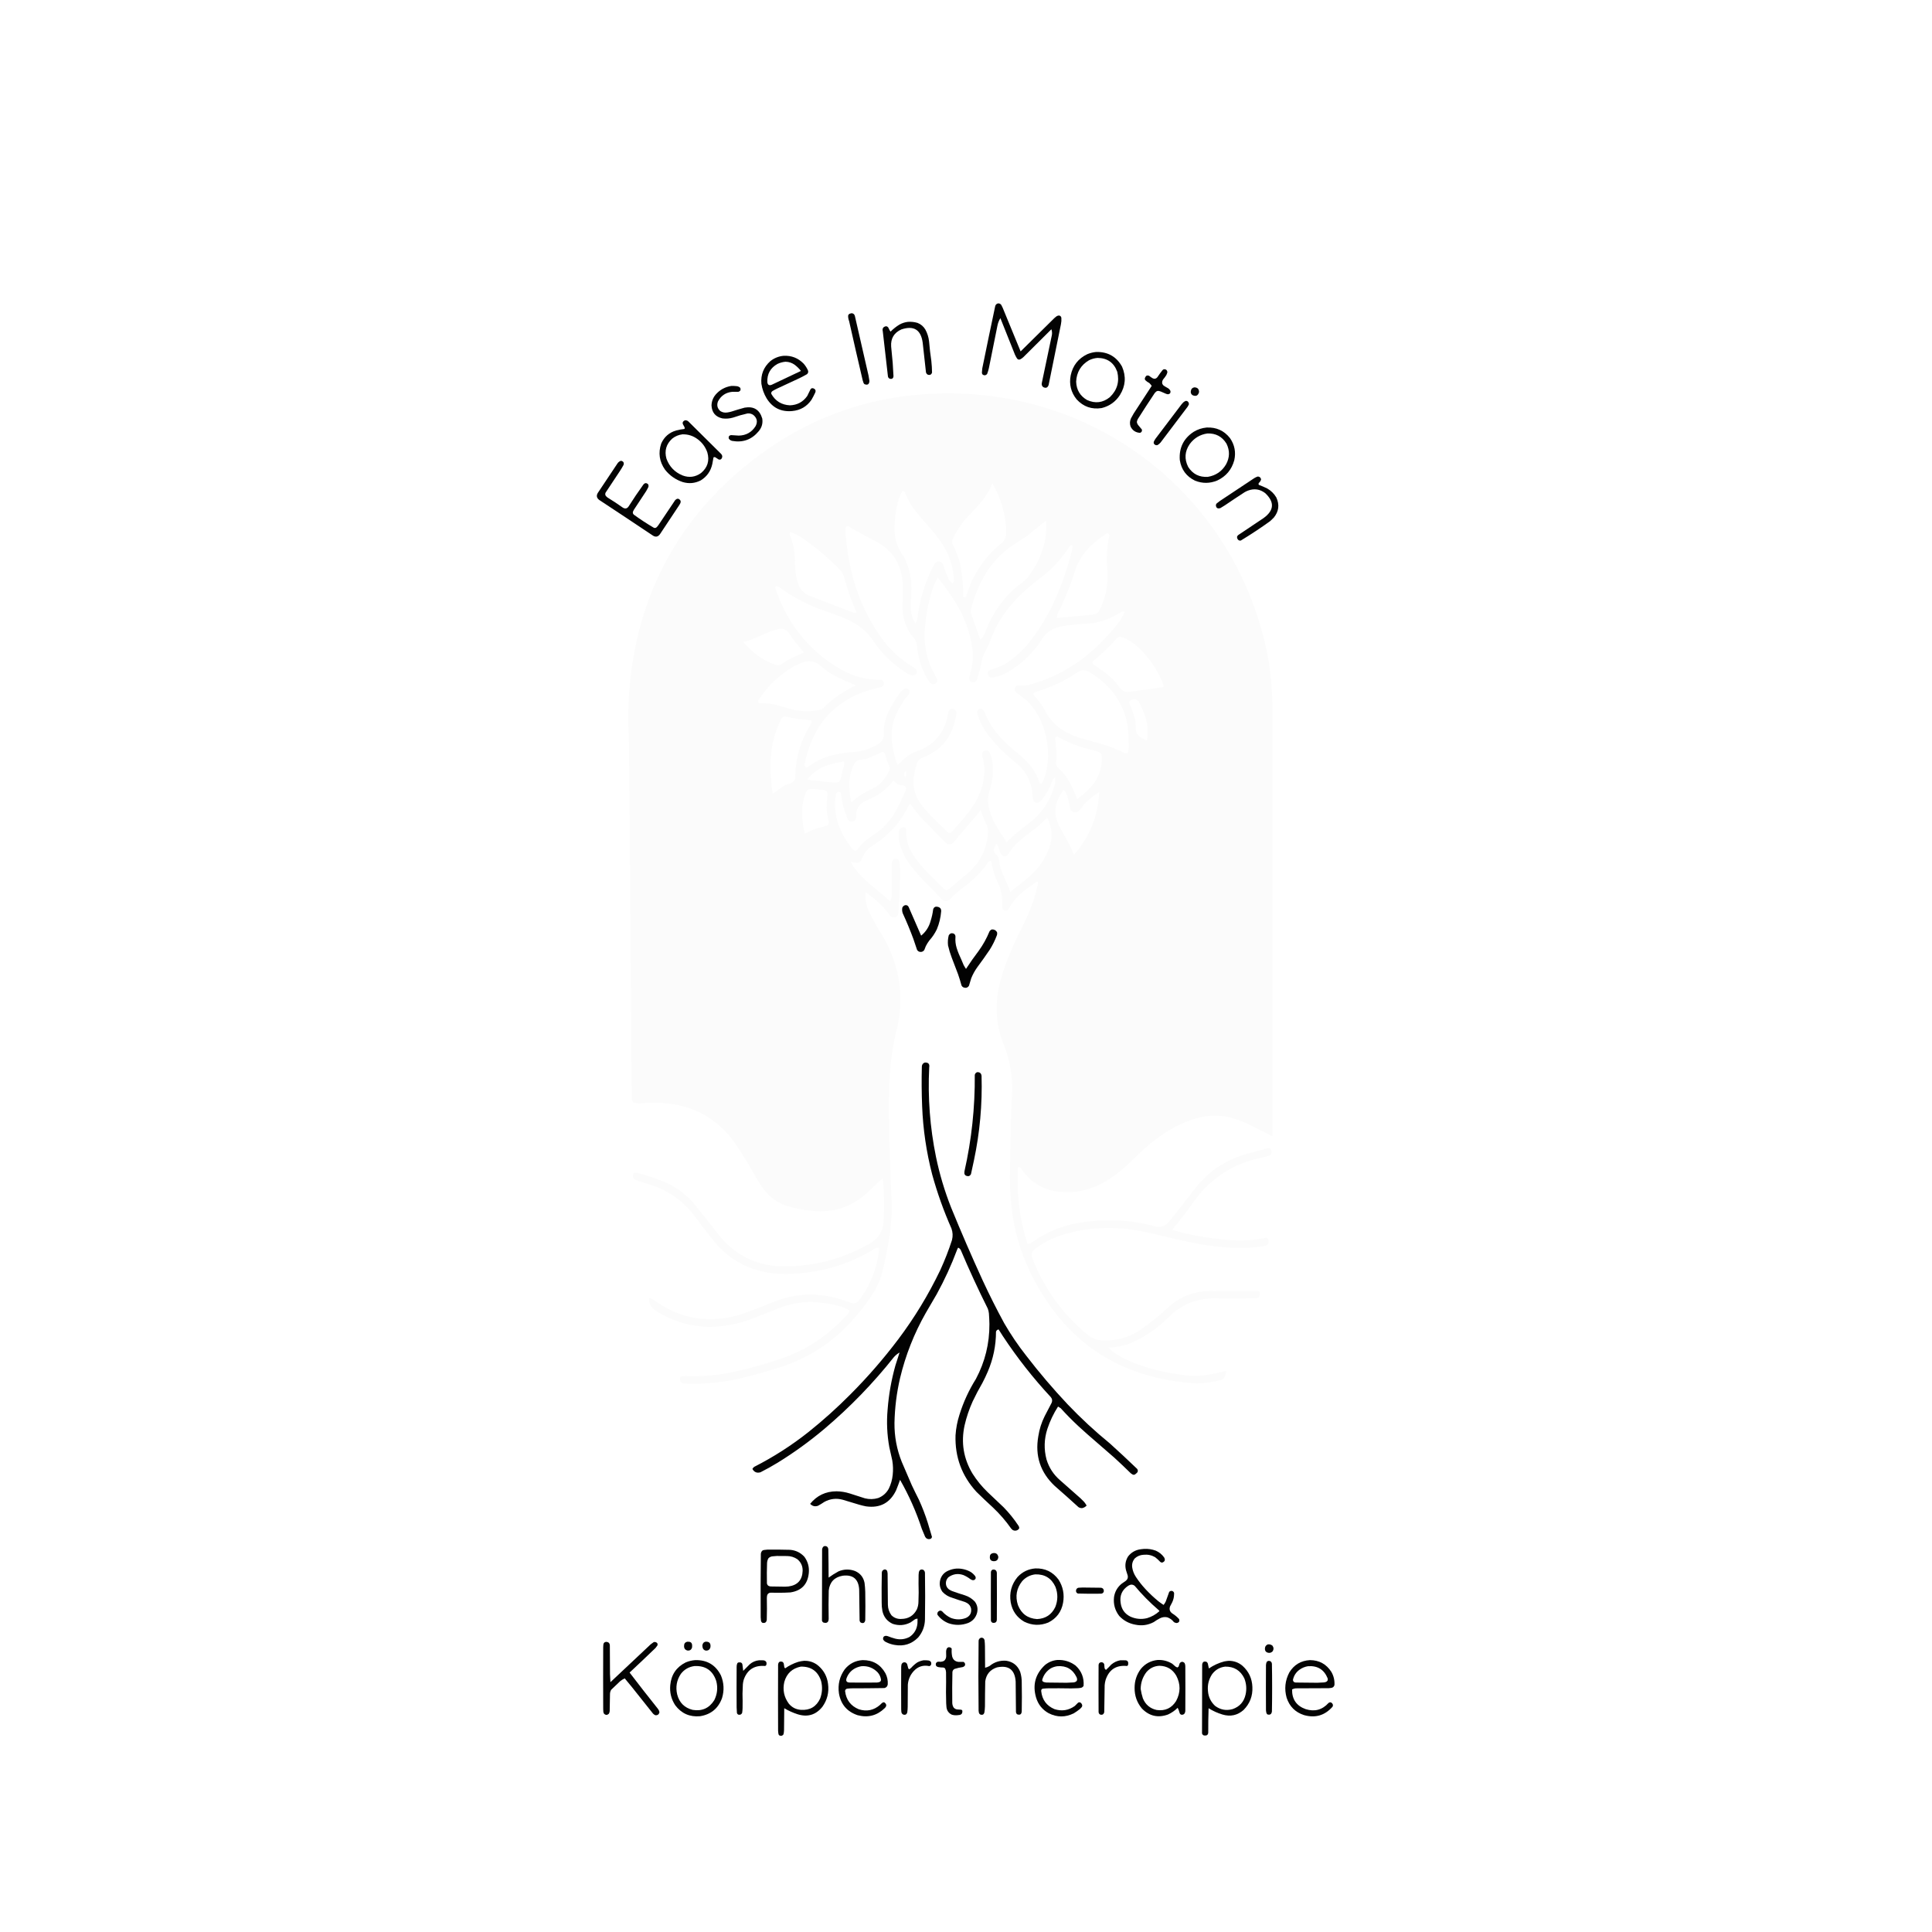 <?xml version="1.0" encoding="UTF-8"?>
<!DOCTYPE svg PUBLIC "-//W3C//DTD SVG 1.1//EN" "http://www.w3.org/Graphics/SVG/1.1/DTD/svg11.dtd">
<svg xmlns="http://www.w3.org/2000/svg" version="1.1" width="13654px" height="13655px" style="shape-rendering:geometricPrecision; text-rendering:geometricPrecision; image-rendering:optimizeQuality; fill-rule:evenodd; clip-rule:evenodd" xmlns:xlink="http://www.w3.org/1999/xlink">
<g><path style="opacity:0.986" fill="#000000" d="M 7051.5,2144.5 C 7061.65,2143.07 7069.82,2146.41 7076,2154.5C 7079.33,2161.17 7082.67,2167.83 7086,2174.5C 7128.61,2277.39 7170.94,2380.39 7213,2483.5C 7292.19,2404.64 7371.69,2326.14 7451.5,2248C 7455.5,2244.67 7459.5,2241.33 7463.5,2238C 7470.15,2232.34 7477.82,2229.67 7486.5,2230C 7494.86,2232.36 7499.69,2237.86 7501,2246.5C 7502.13,2261.64 7501.13,2276.64 7498,2291.5C 7468.74,2434.46 7439.74,2577.46 7411,2720.5C 7403.83,2740.93 7390.67,2745.77 7371.5,2735C 7362.9,2726.97 7360.07,2717.14 7363,2705.5C 7387.05,2592.92 7410.72,2480.25 7434,2367.5C 7436.09,2354.28 7435.09,2341.28 7431,2328.5C 7430.67,2328.17 7430.33,2327.83 7430,2327.5C 7364.47,2393.36 7298.64,2458.86 7232.5,2524C 7225.66,2530.5 7217.99,2535.84 7209.5,2540C 7200.1,2543.39 7192.6,2540.89 7187,2532.5C 7181.81,2524.12 7177.14,2515.45 7173,2506.5C 7138.47,2420.58 7104.14,2334.58 7070,2248.5C 7059.67,2265.17 7052.67,2283.17 7049,2302.5C 7029.26,2401.89 7009.26,2501.22 6989,2600.5C 6985.87,2615.22 6981.54,2629.55 6976,2643.5C 6967.21,2653.47 6957.05,2654.97 6945.5,2648C 6941.14,2643.41 6939.14,2637.91 6939.5,2631.5C 6940.05,2622.14 6940.88,2612.8 6942,2603.5C 6971.7,2457.36 7002.03,2311.36 7033,2165.5C 7035.22,2154.8 7041.38,2147.8 7051.5,2144.5 Z"/></g>
<g><path style="opacity:0.986" fill="#000000" d="M 6018.5,2213.5 C 6031.45,2214.61 6039.28,2221.61 6042,2234.5C 6073.84,2374.2 6105.84,2513.86 6138,2653.5C 6140.49,2666.44 6142.66,2679.44 6144.5,2692.5C 6143.07,2716.2 6131.41,2723.7 6109.5,2715C 6106.73,2712.62 6104.56,2709.78 6103,2706.5C 6101,2700.5 6099,2694.5 6097,2688.5C 6064.21,2549.02 6032.21,2409.35 6001,2269.5C 5995.94,2256.95 5993.61,2243.95 5994,2230.5C 5995.67,2224.16 5999.51,2219.66 6005.5,2217C 6009.86,2215.42 6014.19,2214.25 6018.5,2213.5 Z"/></g>
<g><path style="opacity:0.987" fill="#000000" d="M 6417.5,2274.5 C 6440.3,2273.05 6462.64,2275.55 6484.5,2282C 6508.58,2291.42 6527.08,2307.25 6540,2329.5C 6554.07,2355.45 6562.74,2383.12 6566,2412.5C 6569.75,2458.68 6575.09,2504.68 6582,2550.5C 6585.04,2578.1 6586.71,2605.77 6587,2633.5C 6582.59,2646.8 6573.42,2651.96 6559.5,2649C 6551.16,2645.65 6545.99,2639.48 6544,2630.5C 6536.07,2561.2 6528.4,2491.86 6521,2422.5C 6508.75,2330.46 6458.59,2298.96 6370.5,2328C 6318.54,2351.41 6294.38,2391.57 6298,2448.5C 6301.15,2487.21 6304.82,2525.88 6309,2564.5C 6311.36,2595.64 6313.19,2626.8 6314.5,2658C 6313.54,2673.67 6305.21,2680.01 6289.5,2677C 6280.55,2673.7 6275.72,2667.2 6275,2657.5C 6262.78,2552.53 6250.78,2447.53 6239,2342.5C 6233.78,2321.23 6241.78,2308.9 6263,2305.5C 6268.72,2306.36 6273.38,2309.02 6277,2313.5C 6280.85,2320.71 6284.52,2328.04 6288,2335.5C 6290,2338.17 6292,2340.83 6294,2343.5C 6312.92,2324.47 6333.76,2307.97 6356.5,2294C 6375.64,2283.34 6395.98,2276.84 6417.5,2274.5 Z"/></g>
<g><path style="opacity:0.986" fill="#000000" d="M 7746.5,2487.5 C 7828.99,2485.31 7890.15,2519.97 7930,2591.5C 7959.68,2660.7 7954.68,2727.36 7915,2791.5C 7884.11,2839.38 7840.94,2870.21 7785.5,2884C 7715.57,2894.92 7656.74,2874.42 7609,2822.5C 7568.68,2772.55 7554.68,2715.89 7567,2652.5C 7581.65,2583.21 7620.81,2533.38 7684.5,2503C 7704.51,2494.66 7725.17,2489.5 7746.5,2487.5 Z M 7756.5,2529.5 C 7825.82,2530.05 7872.32,2562.72 7896,2627.5C 7912.71,2697.53 7895.21,2757.37 7843.5,2807C 7794.06,2846.68 7740.39,2853.35 7682.5,2827C 7633.17,2798.22 7607.51,2755.05 7605.5,2697.5C 7608.64,2630.33 7638.98,2579.83 7696.5,2546C 7715.59,2536.68 7735.59,2531.18 7756.5,2529.5 Z"/></g>
<g><path style="opacity:0.986" fill="#000000" d="M 5538.5,2514.5 C 5593.74,2511.89 5640.57,2530.22 5679,2569.5C 5691.84,2583.83 5702.17,2599.83 5710,2617.5C 5714.03,2628.56 5711.53,2637.73 5702.5,2645C 5680.43,2657.7 5657.76,2669.37 5634.5,2680C 5587.83,2701.67 5541.17,2723.33 5494.5,2745C 5482.85,2750.49 5471.52,2756.49 5460.5,2763C 5457.1,2765.28 5454.26,2768.11 5452,2771.5C 5450.57,2775.41 5450.23,2779.41 5451,2783.5C 5479.74,2834.48 5523.57,2861.48 5582.5,2864.5C 5634.53,2862.74 5675.37,2840.74 5705,2798.5C 5712.92,2782.99 5720.59,2767.32 5728,2751.5C 5733.29,2743.54 5740.45,2741.37 5749.5,2745C 5763.52,2751.21 5767.35,2761.38 5761,2775.5C 5753.08,2792.63 5744.41,2809.3 5735,2825.5C 5702.2,2873.17 5656.7,2899.67 5598.5,2905C 5519.64,2911.99 5459.47,2882.15 5418,2815.5C 5398.92,2783.59 5386.59,2749.26 5381,2712.5C 5375.4,2648.24 5396.56,2594.74 5444.5,2552C 5472.12,2530.18 5503.46,2517.68 5538.5,2514.5 Z M 5551.5,2556.5 C 5575.98,2556.91 5597.98,2564.41 5617.5,2579C 5633.65,2591.31 5647.98,2605.48 5660.5,2621.5C 5591.99,2654.26 5523.32,2686.76 5454.5,2719C 5436.32,2726.42 5425.82,2720.58 5423,2701.5C 5420.37,2643.52 5444.2,2600.35 5494.5,2572C 5512.72,2563.42 5531.72,2558.25 5551.5,2556.5 Z"/></g>
<g><path style="opacity:0.987" fill="#000000" d="M 8224.5,2609.5 C 8239.09,2608.27 8247.76,2614.77 8250.5,2629C 8249.01,2636.48 8246.51,2643.65 8243,2650.5C 8236.44,2661.06 8229.11,2671.06 8221,2680.5C 8214.1,2689.86 8211.76,2700.19 8214,2711.5C 8216.31,2716.61 8219.47,2721.11 8223.5,2725C 8233.84,2731.84 8244.5,2738.17 8255.5,2744C 8262.82,2748.98 8268.32,2755.48 8272,2763.5C 8273.9,2777.02 8268.07,2784.68 8254.5,2786.5C 8249.69,2785.9 8245.02,2784.74 8240.5,2783C 8228.28,2777.39 8215.95,2772.06 8203.5,2767C 8197.51,2764.79 8191.34,2763.29 8185,2762.5C 8180.12,2762.85 8175.62,2764.35 8171.5,2767C 8168,2770.5 8164.5,2774 8161,2777.5C 8120.55,2837.96 8080.88,2898.96 8042,2960.5C 8038.1,2967.2 8035.6,2974.37 8034.5,2982C 8035.68,2990.87 8039.18,2998.7 8045,3005.5C 8053.71,3015.21 8062.04,3025.21 8070,3035.5C 8072.59,3046.82 8068.42,3054.65 8057.5,3059C 8026.29,3057.46 8003.79,3042.63 7990,3014.5C 7983.36,2994.79 7984.36,2975.46 7993,2956.5C 7998.93,2944.91 8005.27,2933.58 8012,2922.5C 8054.62,2857.42 8097.12,2792.25 8139.5,2727C 8134.55,2719.78 8128.88,2713.11 8122.5,2707C 8111.88,2701.72 8102.38,2694.88 8094,2686.5C 8090.48,2681.54 8089.81,2676.21 8092,2670.5C 8094.05,2664.9 8097.21,2660.06 8101.5,2656C 8108.67,2652.47 8115.67,2652.8 8122.5,2657C 8130.31,2663.41 8138.65,2669.08 8147.5,2674C 8159.92,2679.26 8170.42,2676.76 8179,2666.5C 8190.6,2648.97 8202.93,2631.97 8216,2615.5C 8218.67,2613.1 8221.5,2611.1 8224.5,2609.5 Z"/></g>
<g><path style="opacity:0.986" fill="#000000" d="M 5168.5,2727.5 C 5180.88,2727.16 5193.21,2727.66 5205.5,2729C 5215.94,2729.92 5224.77,2734.08 5232,2741.5C 5236.81,2755.47 5232.31,2764.64 5218.5,2769C 5204.18,2768.59 5189.85,2768.59 5175.5,2769C 5129.11,2773.59 5095.28,2796.42 5074,2837.5C 5064.36,2863.77 5069.86,2886.27 5090.5,2905C 5105.77,2914.72 5122.44,2918.05 5140.5,2915C 5149.97,2913.63 5159.3,2911.63 5168.5,2909C 5199.59,2898.86 5230.93,2889.52 5262.5,2881C 5326.85,2869.74 5368.35,2895.24 5387,2957.5C 5392.37,2991.37 5384.03,3021.37 5362,3047.5C 5313.03,3106.71 5250.53,3129.55 5174.5,3116C 5163.77,3113.59 5155.61,3107.75 5150,3098.5C 5147.77,3085.1 5153.27,3077.27 5166.5,3075C 5184.67,3075.8 5202.84,3076.96 5221,3078.5C 5272.86,3077.41 5312.52,3055.08 5340,3011.5C 5355.73,2981.25 5350.56,2955.08 5324.5,2933C 5311.93,2924.02 5297.93,2920.36 5282.5,2922C 5248.26,2929.63 5214.6,2939.3 5181.5,2951C 5156.58,2958.36 5131.25,2960.36 5105.5,2957C 5056.88,2946.09 5031.21,2915.76 5028.5,2866C 5029.19,2837.14 5038.69,2811.64 5057,2789.5C 5086.55,2755.14 5123.72,2734.47 5168.5,2727.5 Z"/></g>
<g><path style="opacity:0.978" fill="#000000" d="M 8440.5,2737.5 C 8462.96,2737.79 8474.13,2749.13 8474,2771.5C 8466.61,2797.27 8450.78,2804.1 8426.5,2792C 8417.29,2784.64 8413.79,2775.14 8416,2763.5C 8417.92,2748.75 8426.08,2740.09 8440.5,2737.5 Z"/></g>
<g><path style="opacity:0.016" fill="#000000" d="M 6656.5,2780.5 C 6979.85,2774.54 7291.18,2832.37 7590.5,2954C 7990.57,3121.75 8317.74,3381.25 8572,3732.5C 8774.48,4017.61 8906.32,4333.28 8967.5,4679.5C 8983.91,4788.21 8992.41,4897.54 8993,5007.5C 8993.35,6015.17 8993.19,7022.83 8992.5,8030.5C 8928.41,7997.79 8864.08,7965.62 8799.5,7934C 8762.14,7918.21 8723.81,7905.21 8684.5,7895C 8609.29,7879.07 8534.62,7881.41 8460.5,7902C 8392.61,7921.51 8328.28,7949.18 8267.5,7985C 8205.56,8022.26 8147.56,8064.93 8093.5,8113C 8051.56,8151.6 8010.23,8190.94 7969.5,8231C 7917.99,8279.58 7861.65,8321.58 7800.5,8357C 7682.07,8422.44 7556.74,8440.78 7424.5,8412C 7347.31,8390.1 7284.14,8347.6 7235,8284.5C 7226.8,8273.93 7218.97,8263.1 7211.5,8252C 7206.88,8248.18 7201.55,8246.01 7195.5,8245.5C 7182.83,8429.87 7204.5,8610.87 7260.5,8788.5C 7269.21,8791.63 7277.54,8790.8 7285.5,8786C 7385.4,8711.91 7497.07,8664.25 7620.5,8643C 7741.33,8622.98 7862.67,8619.32 7984.5,8632C 8048.51,8639.67 8111.51,8652.34 8173.5,8670C 8208.58,8674.97 8237.42,8663.81 8260,8636.5C 8319.81,8562.36 8378.48,8487.36 8436,8411.5C 8478.5,8355.67 8527.67,8306.5 8583.5,8264C 8652.6,8214.62 8728.27,8178.29 8810.5,8155C 8858.5,8142 8906.5,8129 8954.5,8116C 8963.12,8113.28 8971.29,8114.11 8979,8118.5C 8987.58,8131.27 8988.58,8144.61 8982,8158.5C 8977.57,8163.64 8972.07,8167.14 8965.5,8169C 8933.66,8177.3 8901.66,8184.97 8869.5,8192C 8711.19,8234.03 8579.69,8317.53 8475,8442.5C 8461.62,8458.88 8448.62,8475.55 8436,8492.5C 8417.4,8520.03 8398.07,8547.03 8378,8573.5C 8346.83,8612.67 8315.67,8651.83 8284.5,8691C 8338.28,8708.11 8392.95,8721.78 8448.5,8732C 8539.11,8749.24 8630.44,8760.58 8722.5,8766C 8795.92,8769.66 8868.58,8763.99 8940.5,8749C 8951.54,8746.6 8959.37,8750.44 8964,8760.5C 8969.63,8787.9 8958.46,8803.4 8930.5,8807C 8860.58,8818.01 8790.25,8822.01 8719.5,8819C 8618.49,8814.38 8518.49,8801.71 8419.5,8781C 8388.47,8774.49 8357.47,8767.82 8326.5,8761C 8251.54,8743.18 8176.54,8725.51 8101.5,8708C 7968.35,8678.58 7834.01,8671.25 7698.5,8686C 7603.87,8697.07 7512.87,8721.41 7425.5,8759C 7384.32,8778.41 7345.99,8802.07 7310.5,8830C 7289.95,8849.63 7285.78,8872.46 7298,8898.5C 7382.91,9113.21 7514.74,9293.38 7693.5,9439C 7722,9459.83 7754,9471.17 7789.5,9473C 7886.25,9477.98 7974.91,9453.98 8055.5,9401C 8129.18,9350.35 8198.52,9294.01 8263.5,9232C 8354.19,9154.99 8459.36,9119.16 8579,9124.5C 8682.49,9123.23 8785.99,9122.73 8889.5,9123C 8899.48,9125.25 8904.15,9131.59 8903.5,9142C 8902.96,9168.03 8889.79,9178.87 8864,9174.5C 8771.17,9177.69 8678.34,9178.03 8585.5,9175.5C 8470.24,9174.52 8369.24,9211.35 8282.5,9286C 8262.17,9305.67 8241.83,9325.33 8221.5,9345C 8155.41,9403.36 8082.07,9451.02 8001.5,9488C 7947.84,9510.8 7891.84,9522.47 7833.5,9523C 7847.34,9538.85 7863.01,9552.51 7880.5,9564C 7933.29,9597.4 7989.29,9624.4 8048.5,9645C 8103.72,9664.89 8160.06,9680.89 8217.5,9693C 8273.78,9704.71 8330.44,9714.05 8387.5,9721C 8435.66,9725.92 8483.66,9724.58 8531.5,9717C 8576.63,9709.61 8621.29,9700.11 8665.5,9688.5C 8664.65,9704.9 8660.48,9720.57 8653,9735.5C 8645.04,9745.91 8634.54,9752.41 8621.5,9755C 8568.09,9768.01 8513.92,9775.51 8459,9777.5C 7910.21,9744.15 7517.21,9481.15 7280,8988.5C 7210.08,8843.82 7166.41,8691.49 7149,8531.5C 7140.77,8459.57 7136.93,8387.4 7137.5,8315C 7139.44,8192.5 7141.27,8070 7143,7947.5C 7145.61,7865.79 7149.11,7784.13 7153.5,7702.5C 7153.99,7603.77 7138.16,7507.77 7106,7414.5C 7094.5,7386.5 7083.83,7358.16 7074,7329.5C 7038.9,7214.52 7033.9,7098.18 7059,6980.5C 7074.3,6909.94 7095.63,6841.27 7123,6774.5C 7145.8,6716.89 7170.8,6660.23 7198,6604.5C 7236.27,6531.96 7269.61,6457.29 7298,6380.5C 7313.62,6336.01 7326.12,6290.68 7335.5,6244.5C 7335.33,6238.47 7333.83,6232.8 7331,6227.5C 7299.39,6249.72 7268.22,6272.56 7237.5,6296C 7204.18,6322.65 7175.01,6353.15 7150,6387.5C 7143.16,6397.84 7136.83,6408.5 7131,6419.5C 7123.56,6432.98 7112.4,6438.14 7097.5,6435C 7089.59,6430.02 7085.09,6422.86 7084,6413.5C 7084.29,6378.65 7081.96,6343.98 7077,6309.5C 7073.95,6293.02 7069.28,6277.02 7063,6261.5C 7034.19,6205.25 7014.69,6145.92 7004.5,6083.5C 6996.52,6083.32 6989.69,6085.99 6984,6091.5C 6973.05,6110.4 6960.38,6128.07 6946,6144.5C 6916.1,6179.07 6883.6,6210.9 6848.5,6240C 6818.21,6263.29 6788.21,6286.95 6758.5,6311C 6742.83,6325.33 6727.83,6340.33 6713.5,6356C 6691.7,6373.78 6671.2,6372.28 6652,6351.5C 6611.12,6306.62 6568.79,6262.95 6525,6220.5C 6489.71,6184.22 6457.04,6145.89 6427,6105.5C 6395.47,6061.77 6372.47,6013.77 6358,5961.5C 6351.53,5933.79 6349.86,5905.79 6353,5877.5C 6356.1,5853.37 6369.6,5843.53 6393.5,5848C 6400.68,5851.18 6404.85,5856.68 6406,5864.5C 6402.08,5910.09 6409.42,5953.76 6428,5995.5C 6445.84,6031.21 6467.17,6064.54 6492,6095.5C 6505.63,6112.13 6519.63,6128.46 6534,6144.5C 6569.69,6180.53 6605.69,6216.19 6642,6251.5C 6651.83,6262 6661.67,6272.5 6671.5,6283C 6683.34,6292.61 6695.34,6292.61 6707.5,6283C 6755.13,6241.86 6803.13,6201.19 6851.5,6161C 6933.14,6085.03 6976.81,5991.03 6982.5,5879C 6982.87,5863.36 6980.37,5848.19 6975,5833.5C 6969.26,5821.01 6963.26,5808.68 6957,5796.5C 6948.26,5772.79 6939.43,5749.12 6930.5,5725.5C 6878.91,5789.95 6825.41,5852.95 6770,5914.5C 6760.06,5929.86 6748.56,5944.02 6735.5,5957C 6722.32,5968.92 6707.99,5970.58 6692.5,5962C 6688.66,5959.58 6684.99,5956.91 6681.5,5954C 6628.03,5898.86 6574.2,5844.03 6520,5789.5C 6488.2,5755.53 6459.53,5719.2 6434,5680.5C 6430.96,5682.17 6427.96,5683.84 6425,5685.5C 6375.91,5792.6 6303.41,5880.43 6207.5,5949C 6187.34,5962.91 6167.01,5976.58 6146.5,5990C 6130.64,6002.94 6117.47,6018.1 6107,6035.5C 6099.29,6050.63 6091.95,6065.96 6085,6081.5C 6078.99,6092.92 6069.49,6098.26 6056.5,6097.5C 6041.44,6096.41 6026.6,6094.07 6012,6090.5C 6011.83,6090.83 6011.67,6091.17 6011.5,6091.5C 6030.72,6124.55 6053.22,6155.22 6079,6183.5C 6097.89,6203.06 6117.39,6221.89 6137.5,6240C 6172.98,6269.91 6208.65,6299.57 6244.5,6329C 6259.81,6341.92 6274.64,6355.42 6289,6369.5C 6297.19,6356.41 6301.53,6342.08 6302,6326.5C 6301.39,6255.84 6301.39,6185.18 6302,6114.5C 6302.49,6104.71 6303.83,6095.05 6306,6085.5C 6313.34,6072.09 6324.5,6067.25 6339.5,6071C 6347.77,6073.6 6352.93,6079.1 6355,6087.5C 6359.18,6106.94 6361.18,6126.61 6361,6146.5C 6361.6,6181.17 6361.27,6215.84 6360,6250.5C 6357.12,6316.86 6353.79,6383.19 6350,6449.5C 6346.44,6476.7 6331.27,6487.2 6304.5,6481C 6300.66,6478.92 6297,6476.58 6293.5,6474C 6280.33,6457.5 6267.17,6441 6254,6424.5C 6229.03,6396.86 6202.2,6371.36 6173.5,6348C 6155,6333.5 6136.5,6319 6118,6304.5C 6113.32,6351.43 6120.65,6396.43 6140,6439.5C 6168.76,6498.86 6200.76,6556.19 6236,6611.5C 6366.38,6834.16 6396.71,7069.83 6327,7318.5C 6304.15,7426 6290.48,7534.67 6286,7644.5C 6284.63,7673.82 6283.63,7703.15 6283,7732.5C 6281.36,7881.55 6283.36,8030.55 6289,8179.5C 6293.53,8297.17 6298.03,8414.83 6302.5,8532.5C 6301.34,8616.46 6293.5,8699.79 6279,8782.5C 6265.81,8858.44 6249.81,8933.77 6231,9008.5C 6217.62,9050.93 6199.62,9091.27 6177,9129.5C 6110.94,9234.95 6032.11,9330.45 5940.5,9416C 5815.42,9530.14 5671.42,9612.81 5508.5,9664C 5426.32,9690.5 5343.32,9714.17 5259.5,9735C 5122.58,9769.4 4983.58,9783.73 4842.5,9778C 4815.1,9778.4 4802.93,9764.9 4806,9737.5C 4807.5,9732 4811,9728.5 4816.5,9727C 4827.11,9725.76 4837.78,9725.1 4848.5,9725C 4956.55,9729.07 5063.55,9720.4 5169.5,9699C 5305.87,9669.99 5439.53,9631.65 5570.5,9584C 5682.67,9539.12 5784.34,9477.79 5875.5,9400C 5915.6,9365.24 5953.76,9328.41 5990,9289.5C 5996.47,9281.73 6000.97,9272.89 6003.5,9263C 5986.92,9251.38 5968.92,9242.38 5949.5,9236C 5877.6,9215.29 5804.26,9203.79 5729.5,9201.5C 5652.17,9202.33 5577.51,9216.83 5505.5,9245C 5435.72,9272.89 5365.72,9300.22 5295.5,9327C 5205.43,9359.09 5112.6,9375.93 5017,9377.5C 4871.95,9375.92 4739.78,9334.42 4620.5,9253C 4596.15,9232.13 4585.15,9205.63 4587.5,9173.5C 4596.07,9174.08 4604.07,9176.58 4611.5,9181C 4805.38,9325.14 5017.72,9359.8 5248.5,9285C 5322.46,9258.57 5395.79,9230.57 5468.5,9201C 5616.65,9140.93 5767.65,9132.93 5921.5,9177C 5954.91,9186.8 5987.91,9197.8 6020.5,9210C 6033.68,9213.88 6046.02,9211.88 6057.5,9204C 6068.8,9192.37 6078.97,9179.87 6088,9166.5C 6158.33,9065.11 6200.16,8952.78 6213.5,8829.5C 6213.17,8825.17 6211.84,8821.17 6209.5,8817.5C 6198.54,8815.98 6188.54,8818.48 6179.5,8825C 6159.66,8839.43 6138.66,8852.09 6116.5,8863C 5916.84,8967.4 5704.51,9013.4 5479.5,9001C 5299.03,8983.53 5152.2,8904.7 5039,8764.5C 4986.28,8696.79 4933.95,8628.79 4882,8560.5C 4812.83,8480.32 4728.67,8421.49 4629.5,8384C 4592.94,8372.03 4556.27,8360.36 4519.5,8349C 4506.85,8344.78 4494.51,8339.78 4482.5,8334C 4474.16,8325.49 4471.33,8315.32 4474,8303.5C 4474.78,8296.05 4478.61,8290.89 4485.5,8288C 4491.89,8287.24 4498.22,8287.58 4504.5,8289C 4570.49,8305.89 4634.82,8327.55 4697.5,8354C 4771.26,8385.77 4835.43,8430.94 4890,8489.5C 4960.19,8574.35 5028.85,8660.35 5096,8747.5C 5203.61,8872.05 5340.11,8939.22 5505.5,8949C 5729.71,8955.45 5939.71,8904.11 6135.5,8795C 6158.56,8782.55 6179.4,8767.05 6198,8748.5C 6225.01,8718.83 6240.01,8683.83 6243,8643.5C 6250.87,8544.77 6250.2,8446.1 6241,8347.5C 6240.58,8340.38 6239.58,8333.38 6238,8326.5C 6198.2,8363.3 6158.7,8400.47 6119.5,8438C 6013.3,8531.17 5889.3,8571.17 5747.5,8558C 5675.77,8551.99 5605.77,8537.65 5537.5,8515C 5485.26,8492.28 5441.09,8458.78 5405,8414.5C 5387.78,8393.27 5372.11,8370.94 5358,8347.5C 5308.52,8257.84 5255.52,8170.5 5199,8085.5C 5072.54,7904.14 4898.04,7807.31 4675.5,7795C 4630.12,7792.61 4584.79,7793.28 4539.5,7797C 4521.41,7798.12 4503.41,7797.45 4485.5,7795C 4477.5,7793 4472,7788.16 4469,7780.5C 4466.3,7771.71 4464.97,7762.71 4465,7753.5C 4464.67,7720.5 4464.33,7687.5 4464,7654.5C 4457.51,6847.17 4451.18,6039.83 4445,5232.5C 4427.61,4952.06 4455.94,4676.39 4530,4405.5C 4627.97,4060.74 4799.3,3759.4 5044,3501.5C 5220.79,3315.61 5421.29,3161.44 5645.5,3039C 5928.7,2888.17 6230.7,2803.5 6551.5,2785C 6586.64,2783.08 6621.64,2781.58 6656.5,2780.5 Z M 7013.5,3416.5 C 7065.69,3505.56 7097.19,3601.56 7108,3704.5C 7110.48,3730.82 7110.81,3757.15 7109,3783.5C 7106.47,3799.89 7100.13,3814.56 7090,3827.5C 7071.26,3844.12 7052.43,3860.62 7033.5,3877C 6934.79,3971.51 6865.95,4084.68 6827,4216.5C 6818.35,4225.04 6811.35,4223.71 6806,4212.5C 6807.8,4140.18 6801.8,4068.51 6788,3997.5C 6779.86,3958.75 6767.53,3921.41 6751,3885.5C 6744.05,3871.92 6737.38,3858.26 6731,3844.5C 6727.68,3829.45 6729.68,3815.11 6737,3801.5C 6761.1,3751.77 6791.1,3706.11 6827,3664.5C 6853.3,3635.86 6879.97,3607.53 6907,3579.5C 6936.08,3547.1 6962.08,3512.43 6985,3475.5C 6996.12,3456.6 7005.62,3436.93 7013.5,3416.5 Z M 6377.5,3469.5 C 6384.38,3470.51 6390.22,3473.51 6395,3478.5C 6411.58,3522.01 6433.58,3562.34 6461,3599.5C 6471.62,3613.79 6482.62,3627.79 6494,3641.5C 6531.81,3684.46 6569.14,3727.79 6606,3771.5C 6629.05,3799.93 6650.38,3829.6 6670,3860.5C 6714.33,3936.13 6738.33,4017.79 6742,4105.5C 6740.88,4111.91 6738.04,4117.41 6733.5,4122C 6732.09,4122.32 6730.76,4121.98 6729.5,4121C 6715.25,4111.07 6705.08,4097.9 6699,4081.5C 6694.72,4070.01 6690.06,4058.67 6685,4047.5C 6677.6,4027.29 6670.6,4006.96 6664,3986.5C 6652.28,3966.93 6636.12,3962.1 6615.5,3972C 6612.33,3975.17 6609.17,3978.33 6606,3981.5C 6540.5,4104.01 6499.5,4234.34 6483,4372.5C 6480.68,4384.48 6475.68,4395.14 6468,4404.5C 6445.06,4365.9 6434.56,4324.06 6436.5,4279C 6437.23,4252.15 6438.4,4225.32 6440,4198.5C 6447.11,4106.82 6430.44,4019.82 6390,3937.5C 6342.42,3876.08 6319.58,3806.24 6321.5,3728C 6322.79,3667.63 6330.62,3608.13 6345,3549.5C 6352.42,3521.39 6363.26,3494.72 6377.5,3469.5 Z M 7392.5,3679.5 C 7398.84,3760.52 7387,3839.19 7357,3915.5C 7332.33,3978.21 7299,4035.55 7257,4087.5C 7237.58,4107.27 7216.42,4124.77 7193.5,4140C 7117.12,4202.68 7055.96,4277.51 7010,4364.5C 6990.53,4401.1 6973.53,4438.77 6959,4477.5C 6952.08,4494.7 6941.75,4509.36 6928,4521.5C 6905.33,4456.83 6882.67,4392.17 6860,4327.5C 6859.33,4323.17 6859.33,4318.83 6860,4314.5C 6883.41,4217.71 6921.08,4127.04 6973,4042.5C 7019.17,3971.33 7076.67,3910.83 7145.5,3861C 7183.34,3836.92 7221,3812.58 7258.5,3788C 7302.78,3751.21 7347.44,3715.04 7392.5,3679.5 Z M 5984.5,3718.5 C 5990.89,3717.79 5996.89,3718.96 6002.5,3722C 6009.89,3727.72 6017.56,3733.06 6025.5,3738C 6080.69,3768.43 6136.36,3798.1 6192.5,3827C 6308.42,3890.06 6370.59,3987.89 6379,4120.5C 6380.82,4173.35 6380.32,4226.18 6377.5,4279C 6376.49,4340.78 6390.32,4398.94 6419,4453.5C 6431.35,4475.18 6446.02,4495.18 6463,4513.5C 6471.26,4525.26 6476.59,4538.26 6479,4552.5C 6483.62,4602.95 6493.62,4652.28 6509,4700.5C 6523.31,4742.12 6542.65,4781.12 6567,4817.5C 6572.31,4825.15 6579.15,4830.98 6587.5,4835C 6603.31,4838.01 6615.14,4832.51 6623,4818.5C 6625.27,4809.49 6624.27,4800.82 6620,4792.5C 6556.34,4688.56 6528.34,4575.56 6536,4453.5C 6542.13,4353.86 6560.46,4256.52 6591,4161.5C 6600.65,4133.87 6612.98,4107.54 6628,4082.5C 6677.33,4142.51 6722,4205.84 6762,4272.5C 6816.85,4364.55 6852.85,4463.55 6870,4569.5C 6878.24,4620.05 6877.24,4670.38 6867,4720.5C 6860.24,4742.55 6854.57,4764.88 6850,4787.5C 6847.78,4811.28 6858.61,4822.78 6882.5,4822C 6893.06,4819.78 6900.22,4813.61 6904,4803.5C 6920.09,4755.79 6932.43,4707.12 6941,4657.5C 6944.44,4645.96 6948.44,4634.63 6953,4623.5C 6965.02,4600.14 6977.02,4576.8 6989,4553.5C 7021.81,4454.51 7071.14,4365.18 7137,4285.5C 7186.6,4226.9 7241.1,4173.4 7300.5,4125C 7333.45,4099.71 7366.12,4074.05 7398.5,4048C 7461.25,3992.96 7514.75,3930.46 7559,3860.5C 7564.32,3854.92 7570.82,3851.59 7578.5,3850.5C 7579.88,3861.2 7579.71,3871.87 7578,3882.5C 7545.36,4015.76 7500.03,4144.42 7442,4268.5C 7395.35,4366.54 7338.69,4457.88 7272,4542.5C 7233.98,4588.85 7191.15,4630.02 7143.5,4666C 7100.89,4697.12 7053.89,4719.45 7002.5,4733C 6980.02,4741.66 6974.86,4756.49 6987,4777.5C 6992.8,4784.9 7000.47,4788.57 7010,4788.5C 7048.89,4783.54 7085.39,4771.37 7119.5,4752C 7223.71,4691.12 7307.55,4609.29 7371,4506.5C 7398.06,4468.7 7434.22,4443.86 7479.5,4432C 7492,4428.57 7504.67,4425.9 7517.5,4424C 7582.22,4414.78 7647.22,4408.45 7712.5,4405C 7790.74,4394.37 7862.4,4367.04 7927.5,4323C 7931.74,4321.54 7936.07,4321.21 7940.5,4322C 7943.32,4322.57 7945.65,4323.91 7947.5,4326C 7937.2,4351.78 7923.7,4375.62 7907,4397.5C 7847.91,4473.61 7782.07,4543.77 7709.5,4608C 7580.09,4720.22 7431.76,4798.22 7264.5,4842C 7242.94,4847.33 7221.28,4847.83 7199.5,4843.5C 7178.52,4845.09 7169.02,4856.43 7171,4877.5C 7174.59,4886.43 7180.43,4893.6 7188.5,4899C 7212.25,4914.88 7234.91,4932.21 7256.5,4951C 7307.53,5001.85 7345.36,5061.35 7370,5129.5C 7405.27,5224.6 7415.27,5322.26 7400,5422.5C 7394.44,5454.84 7385.44,5486.17 7373,5516.5C 7369.38,5524.26 7364.88,5531.42 7359.5,5538C 7355.06,5537.52 7350.89,5536.02 7347,5533.5C 7330.51,5480.16 7303.51,5433.16 7266,5392.5C 7234.94,5359.43 7201.44,5329.26 7165.5,5302C 7121.33,5264.5 7080.5,5223.67 7043,5179.5C 7007.59,5135.72 6979.59,5087.39 6959,5034.5C 6954.59,5022.76 6946.76,5014.26 6935.5,5009C 6921.13,5007.27 6911.3,5013.1 6906,5026.5C 6905.28,5032.22 6905.62,5037.89 6907,5043.5C 6925.84,5104.18 6954.84,5159.18 6994,5208.5C 7051.35,5278.18 7115.51,5340.68 7186.5,5396C 7239.2,5441.21 7273.7,5497.71 7290,5565.5C 7291.55,5572.79 7292.88,5580.13 7294,5587.5C 7296.11,5609.53 7298.45,5631.53 7301,5653.5C 7307.92,5670.71 7320.42,5676.88 7338.5,5672C 7349.15,5666.69 7357.98,5659.19 7365,5649.5C 7396.91,5608.36 7421.58,5563.03 7439,5513.5C 7443.24,5505.92 7448.91,5499.59 7456,5494.5C 7459.01,5515.85 7457.34,5536.85 7451,5557.5C 7424.11,5649.18 7375.61,5727.02 7305.5,5791C 7265.21,5822.29 7225.21,5853.95 7185.5,5886C 7161.07,5907.1 7137.23,5928.93 7114,5951.5C 7085.09,5909.23 7057.75,5865.9 7032,5821.5C 7012.54,5785.78 6998.21,5748.12 6989,5708.5C 6981.33,5675.95 6980.66,5643.28 6987,5610.5C 6992.13,5591.44 6997.46,5572.44 7003,5553.5C 7018.45,5494.11 7021.45,5434.11 7012,5373.5C 7008.06,5353.69 7001.73,5334.69 6993,5316.5C 6981.93,5301.16 6968.09,5298.33 6951.5,5308C 6945.6,5311.92 6942.1,5317.42 6941,5324.5C 6940.31,5330.88 6940.64,5337.22 6942,5343.5C 6952.48,5376.34 6957.31,5410 6956.5,5444.5C 6956.54,5503.34 6944.71,5559.68 6921,5613.5C 6902.35,5654.75 6879.69,5693.41 6853,5729.5C 6838.82,5748.53 6824.15,5767.2 6809,5785.5C 6780.72,5817.24 6752.55,5849.07 6724.5,5881C 6715.17,5888.33 6705.83,5888.33 6696.5,5881C 6671.44,5855.27 6645.78,5830.27 6619.5,5806C 6587.53,5774.71 6557.03,5742.21 6528,5708.5C 6509.52,5686.22 6493.52,5662.22 6480,5636.5C 6456.6,5583.55 6450.27,5528.55 6461,5471.5C 6466.17,5442.15 6473.84,5413.49 6484,5385.5C 6488.72,5374.78 6496.22,5366.61 6506.5,5361C 6529.59,5351.64 6552.25,5341.3 6574.5,5330C 6659.46,5282.34 6715.62,5211.5 6743,5117.5C 6749.22,5094.71 6754.56,5071.71 6759,5048.5C 6763.52,5026.37 6754.69,5013.53 6732.5,5010C 6719.72,5008.14 6710.56,5012.97 6705,5024.5C 6700.36,5041.67 6696.36,5059.01 6693,5076.5C 6667.68,5181.8 6605.51,5255.97 6506.5,5299C 6490.5,5305 6474.5,5311 6458.5,5317C 6434.95,5328.6 6413.28,5342.93 6393.5,5360C 6376.67,5375.5 6359.83,5391 6343,5406.5C 6320.98,5348.74 6307.31,5289.07 6302,5227.5C 6297.62,5162.12 6309.29,5099.78 6337,5040.5C 6355.31,5002.52 6376.64,4966.52 6401,4932.5C 6408.33,4923.83 6415.67,4915.17 6423,4906.5C 6433.95,4888.46 6429.78,4874.96 6410.5,4866C 6401.79,4864.28 6393.79,4865.95 6386.5,4871C 6378.4,4877.1 6370.9,4883.93 6364,4891.5C 6332.04,4934.19 6304.04,4979.52 6280,5027.5C 6254.44,5080.96 6243.11,5137.3 6246,5196.5C 6244.63,5218.4 6235.47,5236.23 6218.5,5250C 6168.61,5283.97 6113.61,5304.97 6053.5,5313C 5999.23,5315.99 5945.56,5323.33 5892.5,5335C 5823.46,5350.69 5761.13,5380.03 5705.5,5423C 5701.58,5423.2 5697.75,5423.7 5694,5424.5C 5688.97,5417.91 5686.47,5410.41 5686.5,5402C 5746.01,5100.16 5926.34,4918.16 6227.5,4856C 6241.84,4849.83 6247.67,4839 6245,4823.5C 6242.58,4812.75 6236.08,4805.92 6225.5,4803C 6141.54,4805.01 6061.54,4788.34 5985.5,4753C 5944.86,4733.36 5906.19,4710.69 5869.5,4685C 5706.53,4571.01 5586.69,4422.18 5510,4238.5C 5498.83,4211.16 5488.5,4183.5 5479,4155.5C 5478.24,4144.93 5483.07,4140.77 5493.5,4143C 5498.83,4144.16 5503.83,4146.16 5508.5,4149C 5532.45,4168.61 5557.79,4186.28 5584.5,4202C 5646.55,4240.19 5711.55,4272.86 5779.5,4300C 5833.96,4318.15 5887.96,4337.48 5941.5,4358C 5986.55,4374.69 6028.89,4396.36 6068.5,4423C 6104.25,4448.75 6135.42,4479.25 6162,4514.5C 6218.32,4602.91 6289.82,4676.75 6376.5,4736C 6388.17,4743.67 6399.83,4751.33 6411.5,4759C 6423.81,4767.71 6437.47,4772.55 6452.5,4773.5C 6466.04,4773.13 6474.88,4766.46 6479,4753.5C 6480.87,4744.78 6478.87,4737.12 6473,4730.5C 6467.59,4725.55 6462.09,4720.72 6456.5,4716C 6365.44,4661.29 6288.61,4590.79 6226,4504.5C 6139.01,4380.83 6074.67,4245.83 6033,4099.5C 6000.53,3983.32 5981.03,3864.99 5974.5,3744.5C 5974.42,3735.94 5976.42,3727.94 5980.5,3720.5C 5982.03,3720.01 5983.36,3719.34 5984.5,3718.5 Z M 5586.5,3759.5 C 5621.02,3772.26 5653.02,3789.42 5682.5,3811C 5775.4,3875.64 5861.23,3949.14 5940,4031.5C 5949.68,4042.87 5957.35,4055.54 5963,4069.5C 5985.83,4158.34 6016,4244.5 6053.5,4328C 6051.67,4328.5 6050.5,4329.67 6050,4331.5C 6045.54,4329.19 6040.87,4328.86 6036,4330.5C 6031.72,4329.72 6027.56,4328.56 6023.5,4327C 5917.75,4286.53 5812.09,4245.86 5706.5,4205C 5668.6,4182.56 5644.6,4149.73 5634.5,4106.5C 5621.35,4056.68 5615.85,4006.01 5618,3954.5C 5616.66,3893.8 5604.33,3835.47 5581,3779.5C 5579.89,3772.01 5581.72,3765.34 5586.5,3759.5 Z M 7824.5,3767.5 C 7833.89,3769.23 7839.22,3774.89 7840.5,3784.5C 7835.18,3801.43 7831.68,3818.76 7830,3836.5C 7823.92,3883.65 7821.58,3930.98 7823,3978.5C 7825.14,4010.31 7826.64,4042.14 7827.5,4074C 7827.14,4157.59 7808.31,4236.75 7771,4311.5C 7761.14,4329.69 7745.97,4340.52 7725.5,4344C 7640.11,4351.32 7554.78,4359.16 7469.5,4367.5C 7469.46,4354.98 7471.96,4342.98 7477,4331.5C 7512.13,4262.43 7542.8,4191.43 7569,4118.5C 7581.73,4082.3 7594.07,4045.97 7606,4009.5C 7631.71,3946.58 7669.88,3892.42 7720.5,3847C 7753.36,3817.95 7788.03,3791.45 7824.5,3767.5 Z M 5508.5,4444.5 C 5535.1,4440.97 5556.6,4449.63 5573,4470.5C 5586.68,4491.87 5601.35,4512.54 5617,4532.5C 5638.69,4558.69 5660.19,4585.02 5681.5,4611.5C 5654.06,4623.16 5626.73,4635.32 5599.5,4648C 5572.67,4661.57 5547.01,4676.9 5522.5,4694C 5506.88,4703.16 5490.88,4703.83 5474.5,4696C 5415.48,4674.84 5362.81,4643.51 5316.5,4602C 5294.1,4581.6 5273.1,4559.94 5253.5,4537C 5274.25,4532.4 5294.58,4526.4 5314.5,4519C 5359.17,4499.67 5403.83,4480.33 5448.5,4461C 5468.15,4453.72 5488.15,4448.22 5508.5,4444.5 Z M 7914.5,4500.5 C 7926.48,4501.33 7937.81,4504.49 7948.5,4510C 7984.39,4526.92 8016.73,4548.92 8045.5,4576C 8122.38,4648.86 8180.55,4734.7 8220,4833.5C 8221.21,4841.04 8222.38,4848.54 8223.5,4856C 8139.2,4868.93 8054.7,4880.43 7970,4890.5C 7949.65,4890.66 7932.98,4882.99 7920,4867.5C 7884.46,4816.96 7841.29,4774.12 7790.5,4739C 7769.58,4724.96 7748.75,4710.79 7728,4696.5C 7723.46,4690.54 7721.13,4683.88 7721,4676.5C 7782.78,4625.89 7840.28,4570.56 7893.5,4510.5C 7899.48,4504.85 7906.48,4501.52 7914.5,4500.5 Z M 5713.5,4672.5 C 5744.44,4672.53 5771.77,4682.37 5795.5,4702C 5823.64,4727.81 5854.31,4750.15 5887.5,4769C 5908.06,4780.45 5929.06,4791.12 5950.5,4801C 5983.41,4815.63 6016.41,4829.96 6049.5,4844C 5961.64,4883.55 5883.98,4937.55 5816.5,5006C 5807.43,5012.2 5797.43,5016.2 5786.5,5018C 5725.28,5030.03 5664.28,5029.03 5603.5,5015C 5566.38,5005.07 5529.38,4994.74 5492.5,4984C 5455.19,4973.59 5417.19,4968.92 5378.5,4970C 5366.42,4974.28 5359.76,4969.95 5358.5,4957C 5358.66,4952.86 5359.82,4949.03 5362,4945.5C 5414.9,4863.93 5481.4,4795.43 5561.5,4740C 5595.4,4717.05 5631.4,4697.71 5669.5,4682C 5683.91,4676.95 5698.58,4673.79 5713.5,4672.5 Z M 7651.5,4736.5 C 7670.75,4736.86 7688.42,4742.36 7704.5,4753C 7768.61,4791.76 7824.11,4840.59 7871,4899.5C 7936.38,4986.61 7971.04,5084.94 7975,5194.5C 7975.35,5221.34 7975.85,5248.17 7976.5,5275C 7976.48,5284.19 7975.98,5293.36 7975,5302.5C 7974.39,5309.24 7972.89,5315.74 7970.5,5322C 7959.86,5324.37 7949.53,5323.37 7939.5,5319C 7890.29,5293.37 7838.95,5273.04 7785.5,5258C 7741.17,5245.67 7696.83,5233.33 7652.5,5221C 7595.47,5206.14 7542.8,5182.14 7494.5,5149C 7444.29,5112.13 7405.79,5065.63 7379,5009.5C 7365.27,4986.11 7349.61,4964.11 7332,4943.5C 7321.93,4931.68 7312.09,4919.68 7302.5,4907.5C 7304.8,4900.37 7309.13,4894.87 7315.5,4891C 7424.96,4859.93 7526.29,4812.26 7619.5,4748C 7629.62,4742.24 7640.29,4738.41 7651.5,4736.5 Z M 8008.5,4942.5 C 8025.32,4939.93 8038.48,4945.6 8048,4959.5C 8067.31,4995.44 8083.31,5032.77 8096,5071.5C 8109.32,5117 8113.65,5163.33 8109,5210.5C 8108.14,5217.66 8106.64,5224.66 8104.5,5231.5C 8087.32,5226.41 8071.32,5218.91 8056.5,5209C 8035.91,5191.61 8025.91,5169.27 8026.5,5142C 8027.75,5118.47 8025.25,5095.31 8019,5072.5C 8009.9,5039.54 7998.24,5007.54 7984,4976.5C 7976.83,4962.67 7980.33,4952.84 7994.5,4947C 7999.25,4945.36 8003.92,4943.86 8008.5,4942.5 Z M 5539.5,5064.5 C 5545.51,5064.33 5551.51,5064.5 5557.5,5065C 5584.89,5071.74 5612.56,5077.08 5640.5,5081C 5671.82,5084.47 5703.16,5087.8 5734.5,5091C 5735.79,5099.75 5734.63,5108.25 5731,5116.5C 5657.52,5233.37 5620.52,5361.04 5620,5499.5C 5616.19,5514.3 5607.69,5525.47 5594.5,5533C 5581.39,5538.28 5568.05,5542.95 5554.5,5547C 5546.18,5550.82 5538.18,5555.16 5530.5,5560C 5507.85,5576.99 5484.85,5593.49 5461.5,5609.5C 5460.81,5608.97 5460.31,5608.31 5460,5607.5C 5447.93,5527.57 5443.59,5447.24 5447,5366.5C 5451.47,5266.96 5475.8,5172.63 5520,5083.5C 5524.43,5074.9 5530.93,5068.56 5539.5,5064.5 Z M 7468.5,5205.5 C 7469.87,5205.34 7471.21,5205.51 7472.5,5206C 7534.93,5240.93 7600.59,5268.26 7669.5,5288C 7695.04,5295.13 7720.7,5301.8 7746.5,5308C 7759.75,5310.54 7771.25,5316.38 7781,5325.5C 7785.68,5334.57 7787.85,5344.24 7787.5,5354.5C 7787.96,5438.86 7759.12,5511.2 7701,5571.5C 7673.39,5599.46 7643.73,5624.79 7612,5647.5C 7597.83,5608.15 7581.16,5569.81 7562,5532.5C 7539.45,5490.59 7510.11,5453.92 7474,5422.5C 7467.44,5414.36 7463.94,5405.03 7463.5,5394.5C 7466.38,5366.91 7467.21,5339.24 7466,5311.5C 7463.5,5280.14 7460.66,5248.8 7457.5,5217.5C 7457.67,5215.5 7457.83,5213.5 7458,5211.5C 7461.64,5209.6 7465.14,5207.6 7468.5,5205.5 Z M 6236.5,5313.5 C 6244.13,5312.95 6249.29,5316.29 6252,5323.5C 6258.21,5339.47 6263.21,5355.8 6267,5372.5C 6272,5383.83 6277,5395.17 6282,5406.5C 6288.36,5420.61 6289.03,5434.94 6284,5449.5C 6265.79,5487.1 6240.96,5519.6 6209.5,5547C 6202.44,5552.39 6195.11,5557.39 6187.5,5562C 6152.54,5578.81 6118.54,5597.14 6085.5,5617C 6060.94,5632.88 6038.1,5651.05 6017,5671.5C 6004.78,5621.84 6000.11,5571.51 6003,5520.5C 6006.3,5476.26 6018.3,5434.6 6039,5395.5C 6047.39,5382.22 6059.22,5373.72 6074.5,5370C 6098.93,5368.58 6122.59,5363.58 6145.5,5355C 6176.17,5341.66 6206.51,5327.83 6236.5,5313.5 Z M 5962.5,5381.5 C 5963.75,5381.58 5964.58,5382.24 5965,5383.5C 5965.81,5394.21 5965.48,5404.87 5964,5415.5C 5960.61,5429.34 5956.61,5443.01 5952,5456.5C 5949.38,5470.58 5946.38,5484.58 5943,5498.5C 5940.98,5508.37 5936.48,5516.87 5929.5,5524C 5920.09,5528.73 5910.09,5530.9 5899.5,5530.5C 5861.52,5529.21 5823.85,5525.04 5786.5,5518C 5768.83,5517.06 5751.16,5516.06 5733.5,5515C 5724.04,5513.72 5715.04,5511.05 5706.5,5507C 5750.77,5452.82 5807.1,5417.15 5875.5,5400C 5904.35,5392.47 5933.35,5386.3 5962.5,5381.5 Z M 6400.5,5449.5 C 6402.14,5450.75 6403.3,5452.42 6404,5454.5C 6406.72,5463.51 6406.39,5472.51 6403,5481.5C 6401.79,5485.63 6400.29,5489.63 6398.5,5493.5C 6385.85,5478.06 6386.52,5463.39 6400.5,5449.5 Z M 6312.5,5517.5 C 6316.02,5517.93 6319.02,5519.43 6321.5,5522C 6328.14,5527.63 6334.47,5533.63 6340.5,5540C 6344,5542.58 6347.66,5544.92 6351.5,5547C 6362.18,5548.14 6372.85,5549.48 6383.5,5551C 6401.25,5555.34 6407.42,5566.18 6402,5583.5C 6380.72,5632.34 6357.72,5680.34 6333,5727.5C 6307.68,5773.84 6275.85,5815.34 6237.5,5852C 6230.54,5857.29 6223.87,5862.96 6217.5,5869C 6192.83,5886.33 6168.17,5903.67 6143.5,5921C 6119.94,5937.72 6098.44,5956.89 6079,5978.5C 6071.29,5988.76 6063.45,5998.92 6055.5,6009C 6049.41,6013.22 6043.07,6013.55 6036.5,6010C 6032.03,6006.53 6027.87,6002.7 6024,5998.5C 5978.06,5943.65 5943.73,5881.98 5921,5813.5C 5904.05,5758 5898.05,5701.33 5903,5643.5C 5905.76,5631.18 5908.43,5618.85 5911,5606.5C 5916.36,5598.38 5923.86,5595.54 5933.5,5598C 5939.86,5599.7 5943.36,5603.87 5944,5610.5C 5950.21,5670.02 5964.88,5727.35 5988,5782.5C 5998.67,5806.94 6015.83,5813.11 6039.5,5801C 6046.29,5794.31 6049.79,5786.14 6050,5776.5C 6045.99,5727.68 6064.82,5690.85 6106.5,5666C 6132.88,5653.53 6159.22,5640.87 6185.5,5628C 6235.74,5600.26 6278.08,5563.42 6312.5,5517.5 Z M 5728.5,5575.5 C 5756.62,5576.01 5784.62,5578.18 5812.5,5582C 5822.02,5582.96 5831.02,5585.63 5839.5,5590C 5845.91,5596.07 5848.91,5603.57 5848.5,5612.5C 5846.25,5633.49 5844.08,5654.49 5842,5675.5C 5840.1,5719.62 5845.1,5762.95 5857,5805.5C 5859.77,5819.45 5854.94,5829.62 5842.5,5836C 5826.97,5840.47 5811.31,5844.47 5795.5,5848C 5757.74,5857.88 5722.07,5872.72 5688.5,5892.5C 5676.01,5844.21 5669.34,5795.05 5668.5,5745C 5668.17,5694.68 5677.33,5646.18 5696,5599.5C 5702.19,5585.14 5713.02,5577.14 5728.5,5575.5 Z M 7517.5,5580.5 C 7527.86,5592.54 7535.69,5606.2 7541,5621.5C 7544.95,5632.65 7548.29,5643.98 7551,5655.5C 7555.78,5677.16 7560.44,5698.83 7565,5720.5C 7574.19,5736.51 7588.03,5743.01 7606.5,5740C 7612.82,5738.67 7618.49,5736.01 7623.5,5732C 7636.52,5718.99 7648.02,5704.83 7658,5689.5C 7676.22,5668.95 7696.05,5650.12 7717.5,5633C 7734.07,5620.47 7750.9,5608.3 7768,5596.5C 7760.96,5766.56 7701.46,5914.89 7589.5,6041.5C 7578.32,6012.13 7565.48,5983.47 7551,5955.5C 7532.33,5922.17 7513.67,5888.83 7495,5855.5C 7484.35,5836.21 7475.35,5816.21 7468,5795.5C 7453.42,5747.35 7455.75,5700.02 7475,5653.5C 7486.65,5627.5 7500.82,5603.17 7517.5,5580.5 Z M 7400.5,5777.5 C 7436.05,5846.49 7441.21,5917.82 7416,5991.5C 7388.58,6065.19 7346.08,6128.69 7288.5,6182C 7277.17,6192 7265.83,6202 7254.5,6212C 7216.31,6243.02 7177.98,6273.86 7139.5,6304.5C 7134.36,6288.24 7128.52,6272.24 7122,6256.5C 7106.89,6223.83 7092.56,6190.83 7079,6157.5C 7073.86,6143.41 7069.52,6129.07 7066,6114.5C 7063,6096.81 7060,6079.15 7057,6061.5C 7055.07,6057.24 7052.73,6053.24 7050,6049.5C 7039.43,6039.94 7030.76,6028.94 7024,6016.5C 7021.72,6008.59 7022.39,6000.93 7026,5993.5C 7030.83,5983.84 7036.16,5974.51 7042,5965.5C 7047.55,5970.27 7051.88,5975.93 7055,5982.5C 7059.15,5995.45 7063.15,6008.45 7067,6021.5C 7072.46,6035.62 7081.96,6045.79 7095.5,6052C 7107.41,6053.47 7116.91,6049.3 7124,6039.5C 7143.33,6007.15 7166.83,5977.99 7194.5,5952C 7232.02,5919.81 7270.68,5889.14 7310.5,5860C 7343.15,5835.53 7373.15,5808.03 7400.5,5777.5 Z"/></g>
<g><path style="opacity:0.987" fill="#000000" d="M 8378.5,2833.5 C 8389.7,2832.19 8397.2,2836.85 8401,2847.5C 8402.28,2851.1 8402.61,2854.76 8402,2858.5C 8399.59,2863.66 8396.92,2868.66 8394,2873.5C 8330,2958.17 8266,3042.83 8202,3127.5C 8195.66,3135.18 8188.16,3141.34 8179.5,3146C 8167.87,3148.1 8159.37,3143.93 8154,3133.5C 8153.33,3129.83 8153.33,3126.17 8154,3122.5C 8157.56,3114.38 8161.89,3106.71 8167,3099.5C 8228.09,3018.32 8289.42,2937.32 8351,2856.5C 8354.82,2851.71 8358.98,2847.21 8363.5,2843C 8368.23,2839.31 8373.23,2836.14 8378.5,2833.5 Z"/></g>
<g><path style="opacity:0.986" fill="#000000" d="M 4840.5,2970.5 C 4850.18,2969.45 4858.51,2972.28 4865.5,2979C 4942,3054.83 5018.5,3130.67 5095,3206.5C 5106.36,3218.08 5107.36,3230.41 5098,3243.5C 5092.31,3248.69 5085.81,3249.86 5078.5,3247C 5070.66,3242.25 5063,3237.25 5055.5,3232C 5051.07,3229.85 5046.74,3230.02 5042.5,3232.5C 5039.42,3248.09 5036.59,3263.76 5034,3279.5C 5023.05,3329.73 4995.89,3368.23 4952.5,3395C 4911.81,3415.84 4869.47,3419.84 4825.5,3407C 4774.84,3390.31 4733,3361.14 4700,3319.5C 4659.87,3262.39 4650.87,3200.72 4673,3134.5C 4694.21,3087.3 4729.71,3056.46 4779.5,3042C 4798.6,3037.15 4817.94,3033.65 4837.5,3031.5C 4839.37,3027.49 4839.54,3023.49 4838,3019.5C 4834.03,3012.19 4830.03,3004.85 4826,2997.5C 4822.7,2988.4 4824.87,2980.9 4832.5,2975C 4835.1,2973.2 4837.77,2971.7 4840.5,2970.5 Z M 4823.5,3069.5 C 4863.21,3068.68 4898.88,3080.18 4930.5,3104C 4962.92,3128.09 4985.75,3159.26 4999,3197.5C 5015.6,3255.7 5000.76,3304.2 4954.5,3343C 4913.9,3372.02 4870.24,3377.69 4823.5,3360C 4768.3,3337.13 4730.47,3297.63 4710,3241.5C 4694.73,3185.99 4708.23,3138.82 4750.5,3100C 4771.99,3082.9 4796.32,3072.73 4823.5,3069.5 Z"/></g>
<g><path style="opacity:0.986" fill="#000000" d="M 8527.5,3021.5 C 8595.82,3018.25 8650.98,3043.25 8693,3096.5C 8725.57,3144.03 8735.57,3196.03 8723,3252.5C 8704.93,3318.9 8664.76,3366.73 8602.5,3396C 8550.27,3417.58 8497.94,3417.92 8445.5,3397C 8384.5,3367.3 8348.66,3318.8 8338,3251.5C 8331.66,3165.69 8364.16,3099.19 8435.5,3052C 8463.89,3034.74 8494.56,3024.57 8527.5,3021.5 Z M 8532.5,3063.5 C 8591.98,3061.15 8637.14,3085.15 8668,3135.5C 8692.14,3184.63 8691.14,3233.29 8665,3281.5C 8636.02,3330.92 8593.19,3360.42 8536.5,3370C 8475.84,3373.92 8429.34,3350.42 8397,3299.5C 8369.17,3243.69 8372.83,3190.03 8408,3138.5C 8439.04,3096.23 8480.54,3071.23 8532.5,3063.5 Z"/></g>
<g><path style="opacity:0.988" fill="#000000" d="M 4388.5,3256.5 C 4405.28,3259.72 4411.45,3269.39 4407,3285.5C 4398.75,3301 4389.75,3316 4380,3330.5C 4346.91,3381 4313.58,3431.34 4280,3481.5C 4276.67,3488.5 4276.67,3495.5 4280,3502.5C 4283.83,3507.67 4288.33,3512.17 4293.5,3516C 4330.69,3538.76 4367.02,3562.76 4402.5,3588C 4419,3597.61 4432.5,3594.45 4443,3578.5C 4476.1,3526.07 4510.77,3474.74 4547,3424.5C 4556.42,3412.77 4567.09,3411.44 4579,3420.5C 4584.64,3428.9 4584.97,3437.56 4580,3446.5C 4576.07,3454.75 4571.74,3462.75 4567,3470.5C 4537.61,3514.23 4508.61,3558.23 4480,3602.5C 4478,3606.5 4476,3610.5 4474,3614.5C 4470.49,3623.92 4472.66,3631.75 4480.5,3638C 4525.29,3670.57 4571.63,3700.91 4619.5,3729C 4626.03,3732.52 4632.37,3732.19 4638.5,3728C 4644.08,3723.09 4648.91,3717.59 4653,3711.5C 4692.33,3652.83 4731.67,3594.17 4771,3535.5C 4785.67,3519.8 4798.67,3521.13 4810,3539.5C 4810.75,3544.57 4810.42,3549.57 4809,3554.5C 4806.92,3558.99 4804.59,3563.33 4802,3567.5C 4756,3636.83 4710,3706.17 4664,3775.5C 4649.68,3794.82 4632.51,3797.65 4612.5,3784C 4486.84,3699.84 4360.84,3616.17 4234.5,3533C 4216.59,3519.25 4213.42,3502.75 4225,3483.5C 4271.67,3413.5 4318.33,3343.5 4365,3273.5C 4371.06,3265.25 4378.9,3259.59 4388.5,3256.5 Z"/></g>
<g><path style="opacity:0.987" fill="#000000" d="M 8889.5,3367.5 C 8902.11,3368.44 8909.78,3375.11 8912.5,3387.5C 8910.12,3398.07 8904.62,3406.73 8896,3413.5C 8894,3417.83 8894,3422.17 8896,3426.5C 8916.23,3434.02 8936.06,3442.52 8955.5,3452C 8982.62,3467.45 9004.12,3488.62 9020,3515.5C 9043.94,3566.99 9037.94,3614.65 9002,3658.5C 8993.8,3667.03 8985.3,3675.2 8976.5,3683C 8909.35,3731.41 8840.35,3777.08 8769.5,3820C 8762.52,3821.64 8756.35,3820.14 8751,3815.5C 8744.31,3808.8 8741.65,3800.8 8743,3791.5C 8745.08,3787.42 8747.91,3783.92 8751.5,3781C 8811.34,3741.25 8871.01,3701.25 8930.5,3661C 9005.01,3606.91 9008.67,3548.24 8941.5,3485C 8904.59,3456.92 8864.25,3450.92 8820.5,3467C 8811.77,3470.2 8803.44,3474.2 8795.5,3479C 8748.49,3509.5 8701.82,3540.5 8655.5,3572C 8645.17,3578.33 8634.83,3584.67 8624.5,3591C 8604.25,3597.08 8593.75,3589.58 8593,3568.5C 8594.14,3564.89 8595.81,3561.55 8598,3558.5C 8605.21,3552.28 8612.71,3546.45 8620.5,3541C 8701.83,3487 8783.17,3433 8864.5,3379C 8872.44,3374.03 8880.77,3370.19 8889.5,3367.5 Z"/></g>
<g><path style="opacity:0.989" fill="#000000" d="M 6395.5,6397.5 C 6406.73,6395.04 6415.23,6398.7 6421,6408.5C 6450.86,6476.42 6480.53,6544.42 6510,6612.5C 6543.36,6585.16 6565.69,6550.5 6577,6508.5C 6585.53,6481.71 6591.53,6454.38 6595,6426.5C 6600.18,6410.65 6611.01,6404.82 6627.5,6409C 6644.09,6412.6 6652.09,6422.93 6651.5,6440C 6648.16,6484.19 6637.99,6526.69 6621,6567.5C 6607.05,6596.42 6589.38,6622.75 6568,6646.5C 6558.48,6659.04 6550.15,6672.37 6543,6686.5C 6539.64,6695.96 6535.97,6705.29 6532,6714.5C 6522.91,6726.41 6511.07,6730.24 6496.5,6726C 6489.77,6723.23 6484.6,6718.73 6481,6712.5C 6472.14,6686.93 6463.48,6661.26 6455,6635.5C 6432.34,6574.2 6407.34,6513.86 6380,6454.5C 6375.36,6441.44 6374.36,6428.11 6377,6414.5C 6380.83,6406.16 6387,6400.5 6395.5,6397.5 Z"/></g>
<g><path style="opacity:0.99" fill="#000000" d="M 7010.5,6568.5 C 7026.21,6567.93 7038.04,6574.27 7046,6587.5C 7048.03,6595.25 7047.7,6602.92 7045,6610.5C 7031.77,6645.96 7015.1,6679.62 6995,6711.5C 6966.65,6753.54 6937.32,6794.87 6907,6835.5C 6889.58,6859.67 6875.24,6885.67 6864,6913.5C 6858.2,6931.04 6852.86,6948.71 6848,6966.5C 6839.24,6979.98 6827.07,6984.14 6811.5,6979C 6803.73,6976.23 6798.23,6971.06 6795,6963.5C 6787.93,6937.22 6779.93,6911.22 6771,6885.5C 6756.2,6846.09 6741.2,6806.76 6726,6767.5C 6715.31,6739.43 6706.64,6710.76 6700,6681.5C 6697.31,6657.51 6698.97,6633.84 6705,6610.5C 6714.33,6594.96 6727.16,6591.46 6743.5,6600C 6750.1,6605.61 6753.1,6612.78 6752.5,6621.5C 6750.4,6648.03 6753.23,6674.03 6761,6699.5C 6765.55,6714.47 6770.88,6729.14 6777,6743.5C 6788.55,6768.6 6799.55,6793.93 6810,6819.5C 6815.16,6829.17 6820.83,6838.5 6827,6847.5C 6855.44,6803.73 6885.44,6761.06 6917,6719.5C 6947.72,6677.09 6973.05,6631.42 6993,6582.5C 6997.3,6575.68 7003.13,6571.02 7010.5,6568.5 Z"/></g>
<g><path style="opacity:0.989" fill="#000000" d="M 6535.5,7509.5 C 6560.84,7507.67 6571.34,7519.34 6567,7544.5C 6556.38,7757.11 6572.38,7967.77 6615,8176.5C 6640.37,8298.95 6676.04,8418.29 6722,8534.5C 6792.97,8708.4 6867.64,8880.73 6946,9051.5C 6993.19,9153.21 7043.52,9253.21 7097,9351.5C 7143.52,9432 7195.52,9508.66 7253,9581.5C 7344.4,9700.48 7441.74,9814.81 7545,9924.5C 7639.04,10023.2 7738.54,10115.4 7843.5,10201C 7908.57,10259.7 7972.74,10319.6 8036,10380.5C 8041.98,10387.9 8042.98,10395.9 8039,10404.5C 8033.05,10411.5 8026.22,10417.3 8018.5,10422C 8014.5,10422.7 8010.5,10422.7 8006.5,10422C 8001.56,10419.4 7996.9,10416.4 7992.5,10413C 7954.16,10375.3 7915.16,10338.3 7875.5,10302C 7812.13,10246.3 7748.46,10191 7684.5,10136C 7664.17,10117.7 7643.83,10099.3 7623.5,10081C 7579.29,10040 7536.95,9997.12 7496.5,9952.5C 7490.34,9948.25 7484,9944.25 7477.5,9940.5C 7445.74,9989.89 7420.58,10042.6 7402,10098.5C 7378.96,10170 7376.96,10242 7396,10314.5C 7413.82,10372.6 7445.66,10421.5 7491.5,10461C 7540.13,10503.3 7588.46,10546 7636.5,10589C 7645,10597.5 7653.5,10606 7662,10614.5C 7668.45,10622.6 7674.28,10631.1 7679.5,10640C 7671.33,10649.1 7661.33,10655.1 7649.5,10658C 7639.3,10659.1 7629.97,10656.8 7621.5,10651C 7566.43,10600.6 7510.76,10550.9 7454.5,10502C 7352.59,10406.3 7313.76,10289.1 7338,10150.5C 7345.59,10100.8 7360.59,10053.4 7383,10008.5C 7398.93,9976.92 7415.26,9945.58 7432,9914.5C 7438.59,9899.69 7436.59,9886.02 7426,9873.5C 7301.28,9739.24 7188.61,9595.91 7088,9443.5C 7078.03,9427.37 7067.86,9411.37 7057.5,9395.5C 7048.06,9397.11 7041.89,9402.44 7039,9411.5C 7038.87,9509.49 7019.54,9603.49 6981,9693.5C 6969.42,9720.65 6956.76,9747.32 6943,9773.5C 6918.19,9816.12 6895.19,9859.79 6874,9904.5C 6849.42,9958.9 6830.42,10015.2 6817,10073.5C 6790.8,10194.7 6809.47,10308.3 6873,10414.5C 6903.2,10462.1 6938.7,10505.6 6979.5,10545C 7017.33,10580.8 7055.17,10616.7 7093,10652.5C 7131.84,10692.3 7166.51,10735.3 7197,10781.5C 7201.44,10787.5 7203.44,10794.1 7203,10801.5C 7198.11,10809.7 7190.95,10814.9 7181.5,10817C 7172.13,10818.7 7163.46,10817.1 7155.5,10812C 7152.33,10808.8 7149.17,10805.7 7146,10802.5C 7108.4,10748.9 7065.56,10699.4 7017.5,10654C 6978.06,10617.9 6939.23,10581.1 6901,10543.5C 6797.6,10430.7 6748.26,10297.3 6753,10143.5C 6756.3,10093.7 6765.64,10045 6781,9997.5C 6808.9,9908.38 6847.57,9824.38 6897,9745.5C 6961.45,9624.35 6993.29,9495.01 6992.5,9357.5C 6991.99,9332.47 6990.82,9307.47 6989,9282.5C 6987.86,9270.8 6985.19,9259.47 6981,9248.5C 6912.95,9112.42 6849.29,8974.42 6790,8834.5C 6785.84,8826.67 6779.68,8821 6771.5,8817.5C 6768.51,8822.16 6766.01,8827.16 6764,8832.5C 6723.6,8940.63 6675.6,9045.3 6620,9146.5C 6594.73,9190.76 6569.07,9234.76 6543,9278.5C 6460.57,9423.45 6399.9,9577.11 6361,9739.5C 6336.76,9843.79 6323.59,9949.46 6321.5,10056.5C 6320.58,10151.6 6337.74,10243.3 6373,10331.5C 6396.94,10386.4 6420.61,10441.4 6444,10496.5C 6460.12,10530.7 6476.79,10564.7 6494,10598.5C 6518.33,10651.8 6539.33,10706.5 6557,10762.5C 6566.99,10795.5 6576.83,10828.5 6586.5,10861.5C 6585.08,10870.1 6580.08,10875.3 6571.5,10877C 6556.43,10879.4 6545.27,10873.9 6538,10860.5C 6530.61,10842.1 6522.94,10823.7 6515,10805.5C 6475.37,10684.6 6424.04,10568.9 6361,10458.5C 6352.22,10483.4 6342.89,10508.1 6333,10532.5C 6290.33,10621.6 6219.83,10659.4 6121.5,10646C 6104.64,10642.8 6087.97,10638.8 6071.5,10634C 6032.77,10622.5 5994.11,10610.9 5955.5,10599C 5910.5,10586.9 5867.5,10591.9 5826.5,10614C 5811.69,10624.1 5796.36,10633.5 5780.5,10642C 5759.1,10649 5740.77,10644.3 5725.5,10628C 5773.29,10569.3 5835.29,10539.8 5911.5,10539.5C 5943.93,10539.9 5975.59,10545.1 6006.5,10555C 6041.7,10566.7 6077.03,10578.1 6112.5,10589C 6144.06,10597 6175.39,10596.3 6206.5,10587C 6239.21,10574.1 6264.05,10552.2 6281,10521.5C 6296.24,10490.6 6305.57,10457.9 6309,10423.5C 6312.71,10389.4 6311.71,10355.4 6306,10321.5C 6299.32,10290.1 6292.32,10258.8 6285,10227.5C 6269.03,10139.4 6265.03,10050.7 6273,9961.5C 6281.08,9855.99 6299.42,9752.33 6328,9650.5C 6337.45,9619.34 6347.28,9588.67 6357.5,9558.5C 6342.74,9567.08 6329.57,9577.75 6318,9590.5C 6171.22,9775.62 6007.39,9944.78 5826.5,10098C 5722.37,10185.8 5612.37,10265.5 5496.5,10337C 5456.77,10361.2 5416.1,10383.9 5374.5,10405C 5349.17,10412.3 5330.17,10404.4 5317.5,10381.5C 5320.62,10375.9 5324.62,10371.1 5329.5,10367C 5466.42,10297.3 5594.76,10215 5714.5,10120C 5817.44,10037.8 5915.61,9949.59 6009,9855.5C 6131.33,9732.89 6244.33,9602.89 6348,9465.5C 6462.84,9312.96 6561.84,9149.96 6645,8976.5C 6676.83,8907.17 6704.49,8836.17 6728,8763.5C 6735.05,8735.75 6733.72,8708.42 6724,8681.5C 6669.36,8557.93 6624.03,8430.93 6588,8300.5C 6546.99,8142.08 6523.32,7981.08 6517,7817.5C 6513.19,7723.86 6512.52,7630.19 6515,7536.5C 6516.12,7522.85 6522.95,7513.85 6535.5,7509.5 Z"/></g>
<g><path style="opacity:0.988" fill="#000000" d="M 6905.5,7577.5 C 6924.76,7576.26 6935.26,7585.26 6937,7604.5C 6942.74,7805.65 6924.74,8004.65 6883,8201.5C 6876.15,8233.88 6869.15,8266.22 6862,8298.5C 6854.68,8311.65 6843.85,8315.49 6829.5,8310C 6822.57,8307.41 6818.07,8302.57 6816,8295.5C 6815.33,8289.83 6815.33,8284.17 6816,8278.5C 6866.61,8053.97 6890.95,7826.64 6889,7596.5C 6891.25,7587.1 6896.75,7580.77 6905.5,7577.5 Z"/></g>
<g><path style="opacity:0.991" fill="#000000" d="M 5826.5,10926.5 C 5843.49,10925.3 5852.65,10933.3 5854,10950.5C 5855.29,11016.8 5855.95,11083.2 5856,11149.5C 5878.43,11133.1 5901.93,11118.3 5926.5,11105C 5965.17,11089 6004.17,11088.3 6043.5,11103C 6080.08,11119.3 6102.25,11147.1 6110,11186.5C 6112.74,11207.7 6114.41,11229.1 6115,11250.5C 6116.28,11317.2 6116.28,11383.8 6115,11450.5C 6111.38,11469.8 6100.55,11475.3 6082.5,11467C 6078.57,11463.3 6076.07,11458.8 6075,11453.5C 6073.94,11379.5 6072.94,11305.5 6072,11231.5C 6066.52,11159 6027.68,11127.2 5955.5,11136C 5896.58,11146.3 5863.74,11181.1 5857,11240.5C 5855.23,11307.2 5855.07,11373.8 5856.5,11440.5C 5855.85,11465.3 5843.52,11474.1 5819.5,11467C 5813.74,11463.9 5810.24,11459.1 5809,11452.5C 5809.3,11286.8 5809.63,11121.2 5810,10955.5C 5809.54,10946.1 5812.38,10938 5818.5,10931C 5821.1,10929.2 5823.77,10927.7 5826.5,10926.5 Z"/></g>
<g><path style="opacity:0.987" fill="#000000" d="M 8084.5,10946.5 C 8113.41,10944.8 8141.41,10949 8168.5,10959C 8192.28,10969.5 8211.78,10985.3 8227,11006.5C 8237.18,11024.8 8232.35,11037.1 8212.5,11043.5C 8208.19,11042.8 8204.19,11041.3 8200.5,11039C 8189.07,11026.6 8176.73,11015.2 8163.5,11005C 8138.39,10990.6 8111.39,10985 8082.5,10988C 8058.53,10989.1 8037.7,10997.6 8020,11013.5C 8004.02,11032.7 7998.02,11054.7 8002,11079.5C 8005.88,11102.6 8014.22,11123.9 8027,11143.5C 8048,11175.5 8071.67,11205.5 8098,11233.5C 8126.36,11263.9 8156.53,11292 8188.5,11318C 8199.82,11326.7 8211.48,11334.8 8223.5,11342.5C 8229.65,11334.9 8234.82,11326.5 8239,11317.5C 8246.85,11295.1 8254.85,11272.8 8263,11250.5C 8269.06,11243.8 8276.56,11241.7 8285.5,11244C 8295.55,11248.8 8299.55,11256.8 8297.5,11268C 8297.16,11287 8292.99,11305.2 8285,11322.5C 8279.4,11332.7 8274.06,11343 8269,11353.5C 8262.09,11374.1 8267.59,11390.6 8285.5,11403C 8303.09,11413.9 8318.92,11427.1 8333,11442.5C 8338.1,11458.3 8332.44,11467.6 8316,11470.5C 8308.94,11469.9 8302.44,11467.8 8296.5,11464C 8284.16,11448 8268.5,11436.7 8249.5,11430C 8231.41,11426.3 8214.08,11428.6 8197.5,11437C 8182.16,11445 8167.5,11454 8153.5,11464C 8112.38,11485.6 8069.05,11491.6 8023.5,11482C 7978.75,11473.9 7940.91,11453.4 7910,11420.5C 7879.83,11381.3 7867.5,11337 7873,11287.5C 7878.79,11249.1 7896.62,11217.6 7926.5,11193C 7936.22,11185.6 7946.22,11178.6 7956.5,11172C 7968.52,11162.6 7973.02,11150.4 7970,11135.5C 7966,11122.8 7962,11110.2 7958,11097.5C 7948.94,11063.1 7953.61,11030.7 7972,11000.5C 7994.54,10971.1 8024.37,10954 8061.5,10949C 8069.32,10948.2 8076.99,10947.4 8084.5,10946.5 Z M 7990.5,11199.5 C 8001.5,11198 8011.17,11200.8 8019.5,11208C 8070.77,11269.3 8126.77,11325.9 8187.5,11378C 8190.6,11380.4 8192.76,11383.2 8194,11386.5C 8168.7,11409.6 8139.54,11426.1 8106.5,11436C 8065.94,11445.8 8026.61,11442.1 7988.5,11425C 7948.67,11405.1 7925.84,11373 7920,11328.5C 7911.9,11276.2 7929.73,11235.7 7973.5,11207C 7979.03,11203.9 7984.7,11201.4 7990.5,11199.5 Z"/></g>
<g><path style="opacity:0.988" fill="#000000" d="M 5424.5,10951.5 C 5477.52,10951.1 5530.52,10951.6 5583.5,10953C 5623.92,10956.3 5657.76,10972.8 5685,11002.5C 5709.81,11036.7 5720.15,11075.1 5716,11117.5C 5708.03,11196.5 5664.87,11242 5586.5,11254C 5561.7,11255.6 5536.86,11256.4 5512,11256.5C 5489.5,11255.9 5467,11255.7 5444.5,11256C 5431.58,11257.6 5423.74,11264.8 5421,11277.5C 5420.13,11282.5 5419.63,11287.5 5419.5,11292.5C 5420.67,11344.2 5420.5,11395.8 5419,11447.5C 5416.52,11465.7 5406.35,11472.8 5388.5,11469C 5382.65,11465.5 5379.15,11460.3 5378,11453.5C 5376.94,11445.5 5376.28,11437.5 5376,11429.5C 5375.04,11281.2 5375.37,11132.8 5377,10984.5C 5376.97,10973.9 5380.81,10965.1 5388.5,10958C 5392.23,10955.9 5396.23,10954.5 5400.5,10954C 5408.64,10953.1 5416.64,10952.2 5424.5,10951.5 Z M 5490.5,10996.5 C 5514.5,10996.3 5538.5,10996.5 5562.5,10997C 5588.77,10997.2 5612.77,11004.6 5634.5,11019C 5660.51,11040.2 5673.17,11067.7 5672.5,11101.5C 5670.13,11166.4 5636.8,11203.2 5572.5,11212C 5564.5,11212.5 5556.5,11213 5548.5,11213.5C 5514.84,11212.7 5481.17,11212.2 5447.5,11212C 5427.51,11210.6 5418.34,11199.8 5420,11179.5C 5419.12,11135.5 5419.45,11091.5 5421,11047.5C 5421.39,11034.9 5424.72,11023.3 5431,11012.5C 5439.1,11004.4 5448.93,10999.9 5460.5,10999C 5470.65,10998.1 5480.65,10997.3 5490.5,10996.5 Z"/></g>
<g><path style="opacity:0.983" fill="#000000" d="M 7016.5,10976.5 C 7038.61,10972.9 7051.61,10982 7055.5,11004C 7053.9,11023.9 7043.07,11033.8 7023,11033.5C 7004.18,11032.7 6995.02,11022.9 6995.5,11004C 6995.17,10989.2 7002.17,10980 7016.5,10976.5 Z"/></g>
<g><path style="opacity:0.986" fill="#000000" d="M 7316.5,11084.5 C 7385.48,11082.1 7440.32,11108.4 7481,11163.5C 7512.94,11213.8 7523.6,11268.5 7513,11327.5C 7501.24,11391.6 7466.41,11438.1 7408.5,11467C 7350.94,11490.2 7294.28,11488.2 7238.5,11461C 7185.9,11430.4 7154.06,11384.9 7143,11324.5C 7132.04,11257.3 7148.04,11197.7 7191,11145.5C 7224.94,11108.9 7266.77,11088.6 7316.5,11084.5 Z M 7316.5,11126.5 C 7383.6,11124.5 7431.1,11153.8 7459,11214.5C 7477.27,11262.3 7476.94,11310 7458,11357.5C 7432.04,11411.4 7389.04,11439.8 7329,11442.5C 7263.13,11438 7218.13,11405 7194,11343.5C 7173.92,11281.6 7183.92,11225.3 7224,11174.5C 7248.87,11147 7279.71,11131 7316.5,11126.5 Z"/></g>
<g><path style="opacity:0.985" fill="#000000" d="M 6760.5,11085.5 C 6795.7,11084.2 6828.7,11092.1 6859.5,11109C 6872.73,11117.4 6883.9,11127.9 6893,11140.5C 6898.45,11152.4 6895.29,11161.3 6883.5,11167C 6879.5,11167.7 6875.5,11167.7 6871.5,11167C 6866.55,11165.2 6861.89,11162.9 6857.5,11160C 6842.11,11148.3 6825.44,11138.6 6807.5,11131C 6769.79,11118.3 6734.79,11123.7 6702.5,11147C 6686.96,11163.3 6681.8,11182.5 6687,11204.5C 6691.42,11218.9 6700.25,11229.8 6713.5,11237C 6718.17,11239.3 6722.83,11241.7 6727.5,11244C 6758.24,11255.1 6789.24,11265.4 6820.5,11275C 6847.55,11283.9 6870.72,11298.8 6890,11319.5C 6907.43,11343.7 6912.43,11370.3 6905,11399.5C 6895.53,11433 6874.7,11456.5 6842.5,11470C 6796.44,11487.2 6750.11,11487.9 6703.5,11472C 6671.53,11459.4 6645.36,11439.2 6625,11411.5C 6622.72,11397.7 6628.22,11388.2 6641.5,11383C 6647.86,11382.2 6653.52,11383.9 6658.5,11388C 6675.72,11407.6 6696.05,11422.9 6719.5,11434C 6754.73,11447.6 6790.07,11448 6825.5,11435C 6854.57,11422.2 6867.07,11400.1 6863,11368.5C 6859.28,11351.1 6849.78,11338 6834.5,11329C 6828.95,11326.1 6823.29,11323.4 6817.5,11321C 6787.97,11311.9 6758.63,11302.3 6729.5,11292C 6702.82,11284.3 6679.99,11270.5 6661,11250.5C 6642.32,11224.5 6636.99,11195.8 6645,11164.5C 6653.92,11133.9 6673.09,11112.4 6702.5,11100C 6721.09,11091.7 6740.43,11086.9 6760.5,11085.5 Z"/></g>
<g><path style="opacity:0.986" fill="#000000" d="M 6252.5,11091.5 C 6262.48,11091.9 6268.64,11096.9 6271,11106.5C 6271.83,11111.1 6272.5,11115.8 6273,11120.5C 6273.43,11194.2 6274.1,11267.8 6275,11341.5C 6275.58,11368.9 6283.92,11393.6 6300,11415.5C 6319.4,11434.4 6342.73,11443 6370,11441.5C 6420.53,11440.9 6457.19,11418.3 6480,11373.5C 6487.54,11355.6 6491.2,11336.9 6491,11317.5C 6491.34,11296.8 6491.84,11276.2 6492.5,11255.5C 6491.41,11213.5 6491.24,11171.5 6492,11129.5C 6492.29,11122.8 6492.96,11116.1 6494,11109.5C 6498.36,11095.1 6507.86,11089.6 6522.5,11093C 6531.47,11097.8 6536.3,11105.3 6537,11115.5C 6538.8,11225.5 6538.8,11335.5 6537,11445.5C 6535.74,11493.6 6519.74,11536 6489,11572.5C 6442.64,11619.3 6386.81,11636.8 6321.5,11625C 6300.45,11621.4 6280.45,11614.7 6261.5,11605C 6252.41,11600.9 6245.57,11594.4 6241,11585.5C 6239.34,11570.5 6246.01,11562.1 6261,11560.5C 6265.2,11561.2 6269.37,11562 6273.5,11563C 6291.11,11570.1 6309.11,11576.1 6327.5,11581C 6362.38,11589.5 6395.71,11585.5 6427.5,11569C 6461.74,11545.7 6480.57,11513.2 6484,11471.5C 6484.5,11460.8 6484.67,11450.2 6484.5,11439.5C 6478.18,11439.7 6472.18,11441.2 6466.5,11444C 6455.89,11450.9 6445.56,11458.3 6435.5,11466C 6394.51,11487.4 6352.17,11490.7 6308.5,11476C 6269.21,11457.6 6245.04,11427.1 6236,11384.5C 6232.28,11364.3 6230.61,11344 6231,11323.5C 6230.17,11254.5 6230.5,11185.5 6232,11116.5C 6231.74,11107.9 6234.9,11101.1 6241.5,11096C 6245.05,11093.9 6248.72,11092.4 6252.5,11091.5 Z"/></g>
<g><path style="opacity:0.986" fill="#000000" d="M 7016.5,11092.5 C 7034.09,11090.9 7043.59,11098.9 7045,11116.5C 7045.67,11225.2 7045.67,11333.8 7045,11442.5C 7045.63,11462.5 7036.13,11471.4 7016.5,11469C 7008.6,11466.4 7004.1,11460.9 7003,11452.5C 7002.33,11338.5 7002.33,11224.5 7003,11110.5C 7003.97,11101.7 7008.47,11095.7 7016.5,11092.5 Z"/></g>
<g><path style="opacity:0.99" fill="#000000" d="M 7650.5,11219.5 C 7694.5,11220.2 7738.5,11220.7 7782.5,11221C 7795.88,11224.3 7802.05,11232.8 7801,11246.5C 7798.63,11256.2 7792.46,11261.7 7782.5,11263C 7727.48,11264 7672.48,11263.6 7617.5,11262C 7606.89,11257.3 7602.72,11249.1 7605,11237.5C 7607.13,11228.7 7612.63,11223.2 7621.5,11221C 7631.34,11220.8 7641.01,11220.3 7650.5,11219.5 Z"/></g>
<g><path style="opacity:0.982" fill="#000000" d="M 6931.5,11574.5 C 6945.08,11572.4 6953.91,11577.7 6958,11590.5C 6959.8,11605.4 6960.8,11620.4 6961,11635.5C 6961.33,11685.8 6961.67,11736.2 6962,11786.5C 6973.1,11783.9 6983.6,11779.7 6993.5,11774C 7027.72,11745.8 7067.06,11733.5 7111.5,11737C 7159.24,11744.5 7192.08,11770.6 7210,11815.5C 7217.75,11840.6 7221.41,11866.2 7221,11892.5C 7222.31,11959.2 7222.31,12025.8 7221,12092.5C 7220.19,12115.7 7209.03,12123.2 7187.5,12115C 7182.88,12110.1 7180.38,12104.3 7180,12097.5C 7179.34,12026.5 7178.68,11955.5 7178,11884.5C 7172.39,11800.2 7128.22,11766.7 7045.5,11784C 6997.64,11799.9 6970.14,11832.7 6963,11882.5C 6961.75,11941.5 6961.08,12000.5 6961,12059.5C 6960.66,12073.9 6959.32,12088.3 6957,12102.5C 6953.4,12116.4 6944.57,12121.6 6930.5,12118C 6923.9,12115.3 6919.74,12110.5 6918,12103.5C 6917.09,12099.2 6916.42,12094.9 6916,12090.5C 6914.05,11927.5 6914.05,11764.5 6916,11601.5C 6915.08,11588.6 6920.24,11579.6 6931.5,11574.5 Z"/></g>
<g><path style="opacity:0.983" fill="#000000" d="M 4856.5,11602.5 C 4861.84,11602.3 4867.18,11602.5 4872.5,11603C 4883.06,11605.3 4889.23,11611.8 4891,11622.5C 4891.67,11629.2 4891.67,11635.8 4891,11642.5C 4886.73,11658.7 4876.23,11666.2 4859.5,11665C 4842.42,11661.1 4834.09,11650.2 4834.5,11632.5C 4834.11,11616.5 4841.45,11606.5 4856.5,11602.5 Z"/></g>
<g><path style="opacity:0.982" fill="#000000" d="M 4984.5,11602.5 C 5012.15,11600.1 5024.32,11612.7 5021,11640.5C 5016.68,11658.6 5005.18,11666.8 4986.5,11665C 4974.03,11661.5 4966.86,11653.4 4965,11640.5C 4961.89,11627.4 4965.06,11616.2 4974.5,11607C 4977.82,11605.2 4981.15,11603.7 4984.5,11602.5 Z"/></g>
<g><path style="opacity:0.985" fill="#000000" d="M 4282.5,11603.5 C 4300.9,11603.7 4310.06,11613.1 4310,11631.5C 4310.33,11697.8 4310.67,11764.2 4311,11830.5C 4311.93,11849.8 4312.93,11869.2 4314,11888.5C 4408.53,11799 4503.36,11709.8 4598.5,11621C 4605.83,11615.7 4613.17,11610.3 4620.5,11605C 4629.91,11603 4638.08,11605.5 4645,11612.5C 4647.4,11617.2 4648.07,11622.2 4647,11627.5C 4642.72,11634.1 4638.05,11640.4 4633,11646.5C 4572.26,11705.1 4511.09,11763.1 4449.5,11820.5C 4515.71,11907.2 4582.88,11993.2 4651,12078.5C 4656.09,12085 4659.26,12092.3 4660.5,12100.5C 4657.29,12116.2 4647.63,12123.4 4631.5,12122C 4625.19,12119.4 4619.69,12115.5 4615,12110.5C 4564.09,12047 4513.43,11983.3 4463,11919.5C 4446.97,11900.1 4430.97,11880.7 4415,11861.5C 4403.76,11866.9 4393.26,11873.4 4383.5,11881C 4361.64,11901.2 4340.14,11921.7 4319,11942.5C 4314,11951.5 4311.33,11961.2 4311,11971.5C 4310.66,12008.8 4309.99,12046.2 4309,12083.5C 4309.8,12093.5 4307.8,12102.8 4303,12111.5C 4291.63,12122.2 4280.29,12122.2 4269,12111.5C 4266.34,12107.2 4264.67,12102.5 4264,12097.5C 4263.67,12090.8 4263.33,12084.2 4263,12077.5C 4262.33,11932.2 4262.33,11786.8 4263,11641.5C 4263.33,11635.8 4263.67,11630.2 4264,11624.5C 4264.68,11612.4 4270.85,11605.4 4282.5,11603.5 Z"/></g>
<g><path style="opacity:0.979" fill="#000000" d="M 8959.5,11621.5 C 8972.14,11619.5 8983.31,11622.5 8993,11630.5C 9002.19,11643.6 9002.52,11657 8994,11670.5C 8983.46,11681.3 8970.96,11684.2 8956.5,11679C 8945.09,11674.2 8939.43,11665.5 8939.5,11653C 8939.31,11637.8 8945.97,11627.3 8959.5,11621.5 Z"/></g>
<g><path style="opacity:0.985" fill="#000000" d="M 6703.5,11641.5 C 6711.45,11640.8 6718.28,11643.1 6724,11648.5C 6724.67,11649.8 6725.33,11651.2 6726,11652.5C 6724.64,11670.3 6725.64,11688 6729,11705.5C 6734.72,11728.9 6749.55,11742.1 6773.5,11745C 6785.51,11745.4 6797.51,11745.4 6809.5,11745C 6818.99,11750.4 6822.49,11758.6 6820,11769.5C 6815.92,11776 6810.09,11780.1 6802.5,11782C 6783.07,11784.6 6764.07,11788.9 6745.5,11795C 6737.15,11799.7 6732.31,11806.9 6731,11816.5C 6729.36,11889.1 6729.03,11961.8 6730,12034.5C 6730.21,12046 6733.21,12056.7 6739,12066.5C 6745.49,12074.8 6753.99,12079.7 6764.5,12081C 6774.12,12081.3 6783.78,12082 6793.5,12083C 6796.94,12084.1 6799.44,12086.3 6801,12089.5C 6803.4,12109.8 6794.23,12120.3 6773.5,12121C 6757.56,12123.8 6741.9,12122.8 6726.5,12118C 6704.58,12107.4 6692.08,12089.9 6689,12065.5C 6687.91,12056.9 6687.25,12048.2 6687,12039.5C 6686.51,12012.7 6686.01,11985.8 6685.5,11959C 6686.51,11912.2 6686.68,11865.3 6686,11818.5C 6685.69,11809 6683.36,11800 6679,11791.5C 6675.9,11788.1 6672.06,11785.9 6667.5,11785C 6655.72,11785.1 6644.06,11784.1 6632.5,11782C 6616.29,11778.7 6610.46,11769.2 6615,11753.5C 6618.19,11748.5 6622.69,11745.3 6628.5,11744C 6634.2,11743.3 6639.87,11743.4 6645.5,11744.5C 6654.64,11744.2 6663.31,11742 6671.5,11738C 6681.83,11729.4 6687,11718.2 6687,11704.5C 6687.3,11695.5 6687.13,11686.5 6686.5,11677.5C 6685.96,11667.7 6687.8,11658.3 6692,11649.5C 6695.15,11645.7 6698.98,11643 6703.5,11641.5 Z"/></g>
<g><path style="opacity:0.986" fill="#000000" d="M 7472.5,11731.5 C 7520.37,11729.4 7563.37,11742.5 7601.5,11771C 7643.49,11809.6 7662.33,11857.5 7658,11914.5C 7653.21,11922.7 7646.04,11927.5 7636.5,11929C 7630.87,11930 7625.2,11930.6 7619.5,11931C 7602.82,11931.3 7586.16,11931.8 7569.5,11932.5C 7512.51,11931.4 7455.51,11931.2 7398.5,11932C 7390.13,11932.3 7381.8,11932.9 7373.5,11934C 7362.52,11934.8 7357.52,11940.6 7358.5,11951.5C 7364.88,12012.7 7396.21,12055.2 7452.5,12079C 7503.88,12095.4 7551.55,12088 7595.5,12057C 7603.17,12049.3 7610.83,12041.7 7618.5,12034C 7624.32,12029.9 7630.32,12029.5 7636.5,12033C 7643.47,12038.1 7647.47,12044.9 7648.5,12053.5C 7648.24,12057.4 7647.07,12061.1 7645,12064.5C 7641.53,12069 7637.7,12073.1 7633.5,12077C 7619.53,12088.3 7604.87,12098.7 7589.5,12108C 7530.2,12137.9 7470.87,12137.9 7411.5,12108C 7366.59,12083.1 7336.76,12045.9 7322,11996.5C 7296.3,11906.7 7317.46,11830.2 7385.5,11767C 7410.9,11746.3 7439.9,11734.5 7472.5,11731.5 Z M 7473.5,11775.5 C 7536.07,11770.9 7580.9,11796.5 7608,11852.5C 7617.56,11873.5 7611.06,11886 7588.5,11890C 7571.69,11891.2 7554.86,11892.1 7538,11892.5C 7490.51,11891.7 7443.01,11891.2 7395.5,11891C 7387.1,11890.5 7379.1,11888.5 7371.5,11885C 7367.5,11881.8 7365.5,11877.7 7365.5,11872.5C 7375.16,11837.7 7395.16,11810.5 7425.5,11791C 7440.63,11782.7 7456.63,11777.6 7473.5,11775.5 Z"/></g>
<g><path style="opacity:0.987" fill="#000000" d="M 8181.5,11731.5 C 8218.57,11729.9 8252.9,11738.7 8284.5,11758C 8292.46,11764.3 8300.13,11771 8307.5,11778C 8311.91,11781.1 8316.75,11783.3 8322,11784.5C 8324.96,11782.5 8327.63,11780.2 8330,11777.5C 8332.17,11769.3 8334.83,11761.3 8338,11753.5C 8349.26,11741.6 8360.59,11741.6 8372,11753.5C 8375.59,11761.1 8377.26,11769.1 8377,11777.5C 8377.67,11880.8 8377.67,11984.2 8377,12087.5C 8377.43,12096.8 8374.93,12105.1 8369.5,12112.5C 8363.15,12118 8355.81,12119.9 8347.5,12118C 8344.1,12116.6 8341.26,12114.4 8339,12111.5C 8335.72,12103.7 8333.05,12095.7 8331,12087.5C 8328.33,12081.5 8325.66,12075.5 8323,12069.5C 8303.04,12089.4 8280.21,12105.2 8254.5,12117C 8183.71,12142.4 8122.21,12128.3 8070,12074.5C 8035.32,12032.6 8018.15,11984.3 8018.5,11929.5C 8018.23,11879.9 8032.73,11835.2 8062,11795.5C 8093.03,11757.7 8132.86,11736.4 8181.5,11731.5 Z M 8194.5,11772.5 C 8247.19,11773.9 8286.69,11797.2 8313,11842.5C 8344.2,11902.2 8343.87,11961.9 8312,12021.5C 8280.13,12072.2 8234.3,12093.3 8174.5,12085C 8127.62,12074.5 8095.12,12047 8077,12002.5C 8069.99,11980.9 8064.82,11958.9 8061.5,11936.5C 8061.99,11892.2 8075.49,11852.5 8102,11817.5C 8126.42,11789.2 8157.26,11774.2 8194.5,11772.5 Z"/></g>
<g><path style="opacity:0.986" fill="#000000" d="M 4913.5,11732.5 C 4997,11730.6 5057.5,11766.6 5095,11840.5C 5116.6,11892.9 5119.26,11946.2 5103,12000.5C 5076.37,12073.9 5024.54,12116.7 4947.5,12129C 4874.32,12135.6 4815.82,12109.8 4772,12051.5C 4743.56,12008.1 4731.9,11960.4 4737,11908.5C 4744.04,11835.2 4780.21,11782 4845.5,11749C 4867.37,11739.7 4890.04,11734.2 4913.5,11732.5 Z M 4908.5,11774.5 C 4986.59,11771.1 5037.76,11806.4 5062,11880.5C 5074.25,11927.3 5069.58,11972.3 5048,12015.5C 5012.4,12072.4 4961.24,12095.2 4894.5,12084C 4837.04,12069.2 4800.88,12033 4786,11975.5C 4773.54,11922.9 4782.21,11874.2 4812,11829.5C 4836.5,11797.9 4868.67,11779.5 4908.5,11774.5 Z"/></g>
<g><path style="opacity:0.987" fill="#000000" d="M 6096.5,11732.5 C 6168.29,11731.9 6221.79,11762.6 6257,11824.5C 6270.08,11849.2 6275.75,11875.6 6274,11903.5C 6272.14,11917.7 6264.31,11926.5 6250.5,11930C 6171.86,11931.3 6093.19,11932 6014.5,11932C 6006.13,11932.3 5997.8,11932.9 5989.5,11934C 5978.86,11935.1 5973.19,11941 5972.5,11951.5C 5979.84,12013.4 6012.17,12056.2 6069.5,12080C 6125.43,12097.7 6175.43,12087.3 6219.5,12049C 6225.24,12042.6 6231.57,12036.9 6238.5,12032C 6242.07,12030.6 6245.74,12030.3 6249.5,12031C 6266.9,12043.5 6267.9,12057.1 6252.5,12072C 6198.44,12124.4 6134.77,12141.1 6061.5,12122C 5986.59,12097.1 5942.42,12045.6 5929,11967.5C 5920.08,11905.2 5933.75,11848.5 5970,11797.5C 6002.69,11757.4 6044.85,11735.7 6096.5,11732.5 Z M 6088.5,11775.5 C 6133.69,11772.4 6171.85,11787.1 6203,11819.5C 6215.97,11834.4 6223.8,11851.8 6226.5,11871.5C 6226.19,11878.6 6222.86,11883.8 6216.5,11887C 6210.36,11889.2 6204.03,11890.6 6197.5,11891C 6133.83,11891.7 6070.17,11891.7 6006.5,11891C 5982.87,11891 5975.37,11879.8 5984,11857.5C 5997.81,11822.4 6022.31,11797.9 6057.5,11784C 6067.67,11780 6078,11777.2 6088.5,11775.5 Z"/></g>
<g><path style="opacity:0.988" fill="#000000" d="M 9257.5,11732.5 C 9323.22,11732.9 9373.72,11760.6 9409,11815.5C 9425.62,11844.3 9432.95,11875.3 9431,11908.5C 9427.87,11920.6 9420.03,11927.5 9407.5,11929C 9401.87,11930 9396.2,11930.6 9390.5,11931C 9312.5,11931.3 9234.5,11931.7 9156.5,11932C 9147.71,11933 9139.37,11935.5 9131.5,11939.5C 9130.23,12009.2 9162.23,12055.7 9227.5,12079C 9291.08,12098.9 9345.08,12084.3 9389.5,12035C 9399.72,12027.9 9408.55,12029.4 9416,12039.5C 9421.45,12047 9421.79,12054.7 9417,12062.5C 9362.36,12124 9295.19,12143.5 9215.5,12121C 9154.03,12100.9 9113.19,12060 9093,11998.5C 9075.69,11936.3 9082.02,11876.6 9112,11819.5C 9145.31,11765.3 9193.81,11736.3 9257.5,11732.5 Z M 9244.5,11775.5 C 9311.76,11770.9 9357.93,11799.5 9383,11861.5C 9386.15,11873.7 9381.99,11882.2 9370.5,11887C 9366.58,11888.3 9362.58,11889.3 9358.5,11890C 9342.52,11891.1 9326.52,11892 9310.5,11892.5C 9259.51,11891.7 9208.51,11891.2 9157.5,11891C 9145.74,11890.6 9139.07,11884.6 9137.5,11873C 9143.59,11842.5 9159.26,11818.2 9184.5,11800C 9202.63,11787.1 9222.63,11778.9 9244.5,11775.5 Z"/></g>
<g><path style="opacity:0.988" fill="#000000" d="M 5365.5,11733.5 C 5375.84,11733.3 5386.17,11733.5 5396.5,11734C 5413.99,11737.5 5420.49,11748 5416,11765.5C 5414.4,11770.1 5411.24,11772.9 5406.5,11774C 5330.9,11767.7 5280.73,11800.2 5256,11871.5C 5252.97,11882 5250.97,11892.6 5250,11903.5C 5248.7,11925.6 5247.87,11947.8 5247.5,11970C 5248.5,12003.8 5248.66,12037.7 5248,12071.5C 5247.74,12082.9 5246.74,12094.2 5245,12105.5C 5239.66,12116.8 5230.82,12120.9 5218.5,12118C 5213.01,12115.5 5209.51,12111.4 5208,12105.5C 5206.87,12092.9 5206.21,12080.2 5206,12067.5C 5205.33,11971.8 5205.33,11876.2 5206,11780.5C 5205.6,11771.4 5207.26,11762.7 5211,11754.5C 5212.94,11751.9 5215.44,11750.1 5218.5,11749C 5223.83,11748.3 5229.17,11748.3 5234.5,11749C 5241.86,11751.5 5246.03,11756.7 5247,11764.5C 5248.58,11779.2 5250.41,11793.9 5252.5,11808.5C 5267.63,11792.9 5282.96,11777.4 5298.5,11762C 5317.83,11745.3 5340.16,11735.8 5365.5,11733.5 Z"/></g>
<g><path style="opacity:0.98" fill="#000000" d="M 6528.5,11733.5 C 6539.54,11733.2 6550.54,11733.7 6561.5,11735C 6578.54,11738.6 6584.71,11748.8 6580,11765.5C 6577.28,11770.6 6573.11,11773.7 6567.5,11775C 6524.96,11766.1 6488.8,11777.2 6459,11808.5C 6433.54,11835.8 6419.21,11868.1 6416,11905.5C 6415.67,11957.8 6415.33,12010.2 6415,12062.5C 6414.91,12075.6 6413.91,12088.6 6412,12101.5C 6407.77,12117 6397.94,12122.2 6382.5,12117C 6374.65,12112.5 6370.48,12105.6 6370,12096.5C 6369.67,12091.2 6369.33,12085.8 6369,12080.5C 6368.33,11980.5 6368.33,11880.5 6369,11780.5C 6369.22,11773.7 6370.22,11767 6372,11760.5C 6377.97,11749.5 6387.14,11745.7 6399.5,11749C 6404.67,11751.5 6408.5,11755.3 6411,11760.5C 6413.67,11770.5 6416.33,11780.5 6419,11790.5C 6420.68,11793.5 6423.01,11795.8 6426,11797.5C 6430.44,11794.7 6434.61,11791.6 6438.5,11788C 6451.68,11773.1 6466.35,11760.1 6482.5,11749C 6497.04,11741.1 6512.38,11735.9 6528.5,11733.5 Z"/></g>
<g><path style="opacity:0.99" fill="#000000" d="M 7918.5,11733.5 C 7931.17,11733.3 7943.84,11733.5 7956.5,11734C 7965.14,11735.3 7970.64,11740.1 7973,11748.5C 7973.87,11754.9 7973.54,11761.3 7972,11767.5C 7970.44,11770.7 7967.94,11772.9 7964.5,11774C 7888.55,11766.6 7838.38,11799.1 7814,11871.5C 7810.25,11883.9 7807.92,11896.6 7807,11909.5C 7806.06,11973.2 7805.06,12036.8 7804,12100.5C 7799.96,12116.3 7790.12,12121.8 7774.5,12117C 7768.07,12113 7764.57,12107.2 7764,12099.5C 7763.33,11988.5 7763.33,11877.5 7764,11766.5C 7765.19,11754.1 7772.02,11747.8 7784.5,11747.5C 7794.42,11748 7800.92,11753 7804,11762.5C 7805.2,11770.4 7805.86,11778.4 7806,11786.5C 7807.04,11793.2 7810.54,11798.2 7816.5,11801.5C 7829.35,11789.5 7841.68,11777 7853.5,11764C 7872.43,11747.9 7894.09,11737.7 7918.5,11733.5 Z"/></g>
<g><path style="opacity:0.989" fill="#000000" d="M 5681.5,11737.5 C 5721.06,11736.1 5755.73,11748.2 5785.5,11774C 5823.57,11807.6 5845.74,11849.8 5852,11900.5C 5859.97,11960 5846.63,12014 5812,12062.5C 5765.81,12119.9 5707.31,12137.4 5636.5,12115C 5603.53,12104.3 5572.2,12090.2 5542.5,12072.5C 5541.67,12124.2 5541.17,12175.8 5541,12227.5C 5540.81,12237.7 5539.48,12247.7 5537,12257.5C 5529.62,12267.7 5520.12,12270.2 5508.5,12265C 5505.57,12262.7 5503.4,12259.9 5502,12256.5C 5500.43,12248.2 5499.43,12239.9 5499,12231.5C 5498.33,12076.2 5498.33,11920.8 5499,11765.5C 5500.8,11745.4 5511.3,11738.5 5530.5,11745C 5534.49,11748 5537.32,11751.8 5539,11756.5C 5540.77,11765.1 5542.11,11773.8 5543,11782.5C 5544.23,11785.7 5546.23,11788.4 5549,11790.5C 5577.07,11770.7 5607.57,11755.5 5640.5,11745C 5654.09,11741.2 5667.76,11738.7 5681.5,11737.5 Z M 5659.5,11778.5 C 5732.63,11777 5780.47,11811 5803,11880.5C 5813.59,11922.6 5811.26,11963.9 5796,12004.5C 5769.14,12061.7 5723.97,12088.2 5660.5,12084C 5625.79,12081.6 5597.29,12067.1 5575,12040.5C 5540.81,11994.2 5530.15,11942.9 5543,11886.5C 5559.99,11826.7 5598.82,11790.7 5659.5,11778.5 Z"/></g>
<g><path style="opacity:0.988" fill="#000000" d="M 8683.5,11737.5 C 8720.68,11737.3 8753.34,11749.1 8781.5,11773C 8825.58,11812.8 8848.74,11862.6 8851,11922.5C 8853.93,11986.1 8833.09,12040.3 8788.5,12085C 8745.02,12123.1 8695.36,12133.8 8639.5,12117C 8604.7,12106.8 8572.03,12091.9 8541.5,12072.5C 8539.52,12130.5 8538.69,12188.5 8539,12246.5C 8537.23,12259.9 8529.56,12266.2 8516,12265.5C 8505.05,12265.9 8498.05,12260.9 8495,12250.5C 8495.3,12088.8 8495.63,11927.2 8496,11765.5C 8497.88,11745.3 8508.38,11738.4 8527.5,11745C 8531.49,11748 8534.32,11751.8 8536,11756.5C 8538.18,11768.2 8540.68,11779.9 8543.5,11791.5C 8576.58,11768.8 8612.58,11752.3 8651.5,11742C 8662.23,11739.9 8672.9,11738.4 8683.5,11737.5 Z M 8658.5,11778.5 C 8721.5,11777.6 8766.66,11805.2 8794,11861.5C 8808.52,11898.5 8811.52,11936.5 8803,11975.5C 8791.48,12027.4 8760.64,12061.9 8710.5,12079C 8665.58,12091.2 8624.58,12083.6 8587.5,12056C 8556.89,12027.6 8540.05,11992.4 8537,11950.5C 8532.88,11907.6 8542.55,11868.3 8566,11832.5C 8589.11,11801.2 8619.94,11783.2 8658.5,11778.5 Z"/></g>
<g><path style="opacity:0.992" fill="#000000" d="M 8966.5,11737.5 C 8979.93,11738.1 8987.43,11745.1 8989,11758.5C 8990.12,11815 8990.62,11871.5 8990.5,11928C 8990.63,11983.8 8990.13,12039.7 8989,12095.5C 8986.1,12115.2 8975.27,12122 8956.5,12116C 8952.29,12112.1 8949.79,12107.2 8949,12101.5C 8948.04,12096.9 8947.38,12092.2 8947,12087.5C 8946.33,11980.8 8946.33,11874.2 8947,11767.5C 8947.38,11759.9 8949.05,11752.5 8952,11745.5C 8955.86,11740.8 8960.7,11738.2 8966.5,11737.5 Z"/></g>
</svg>
